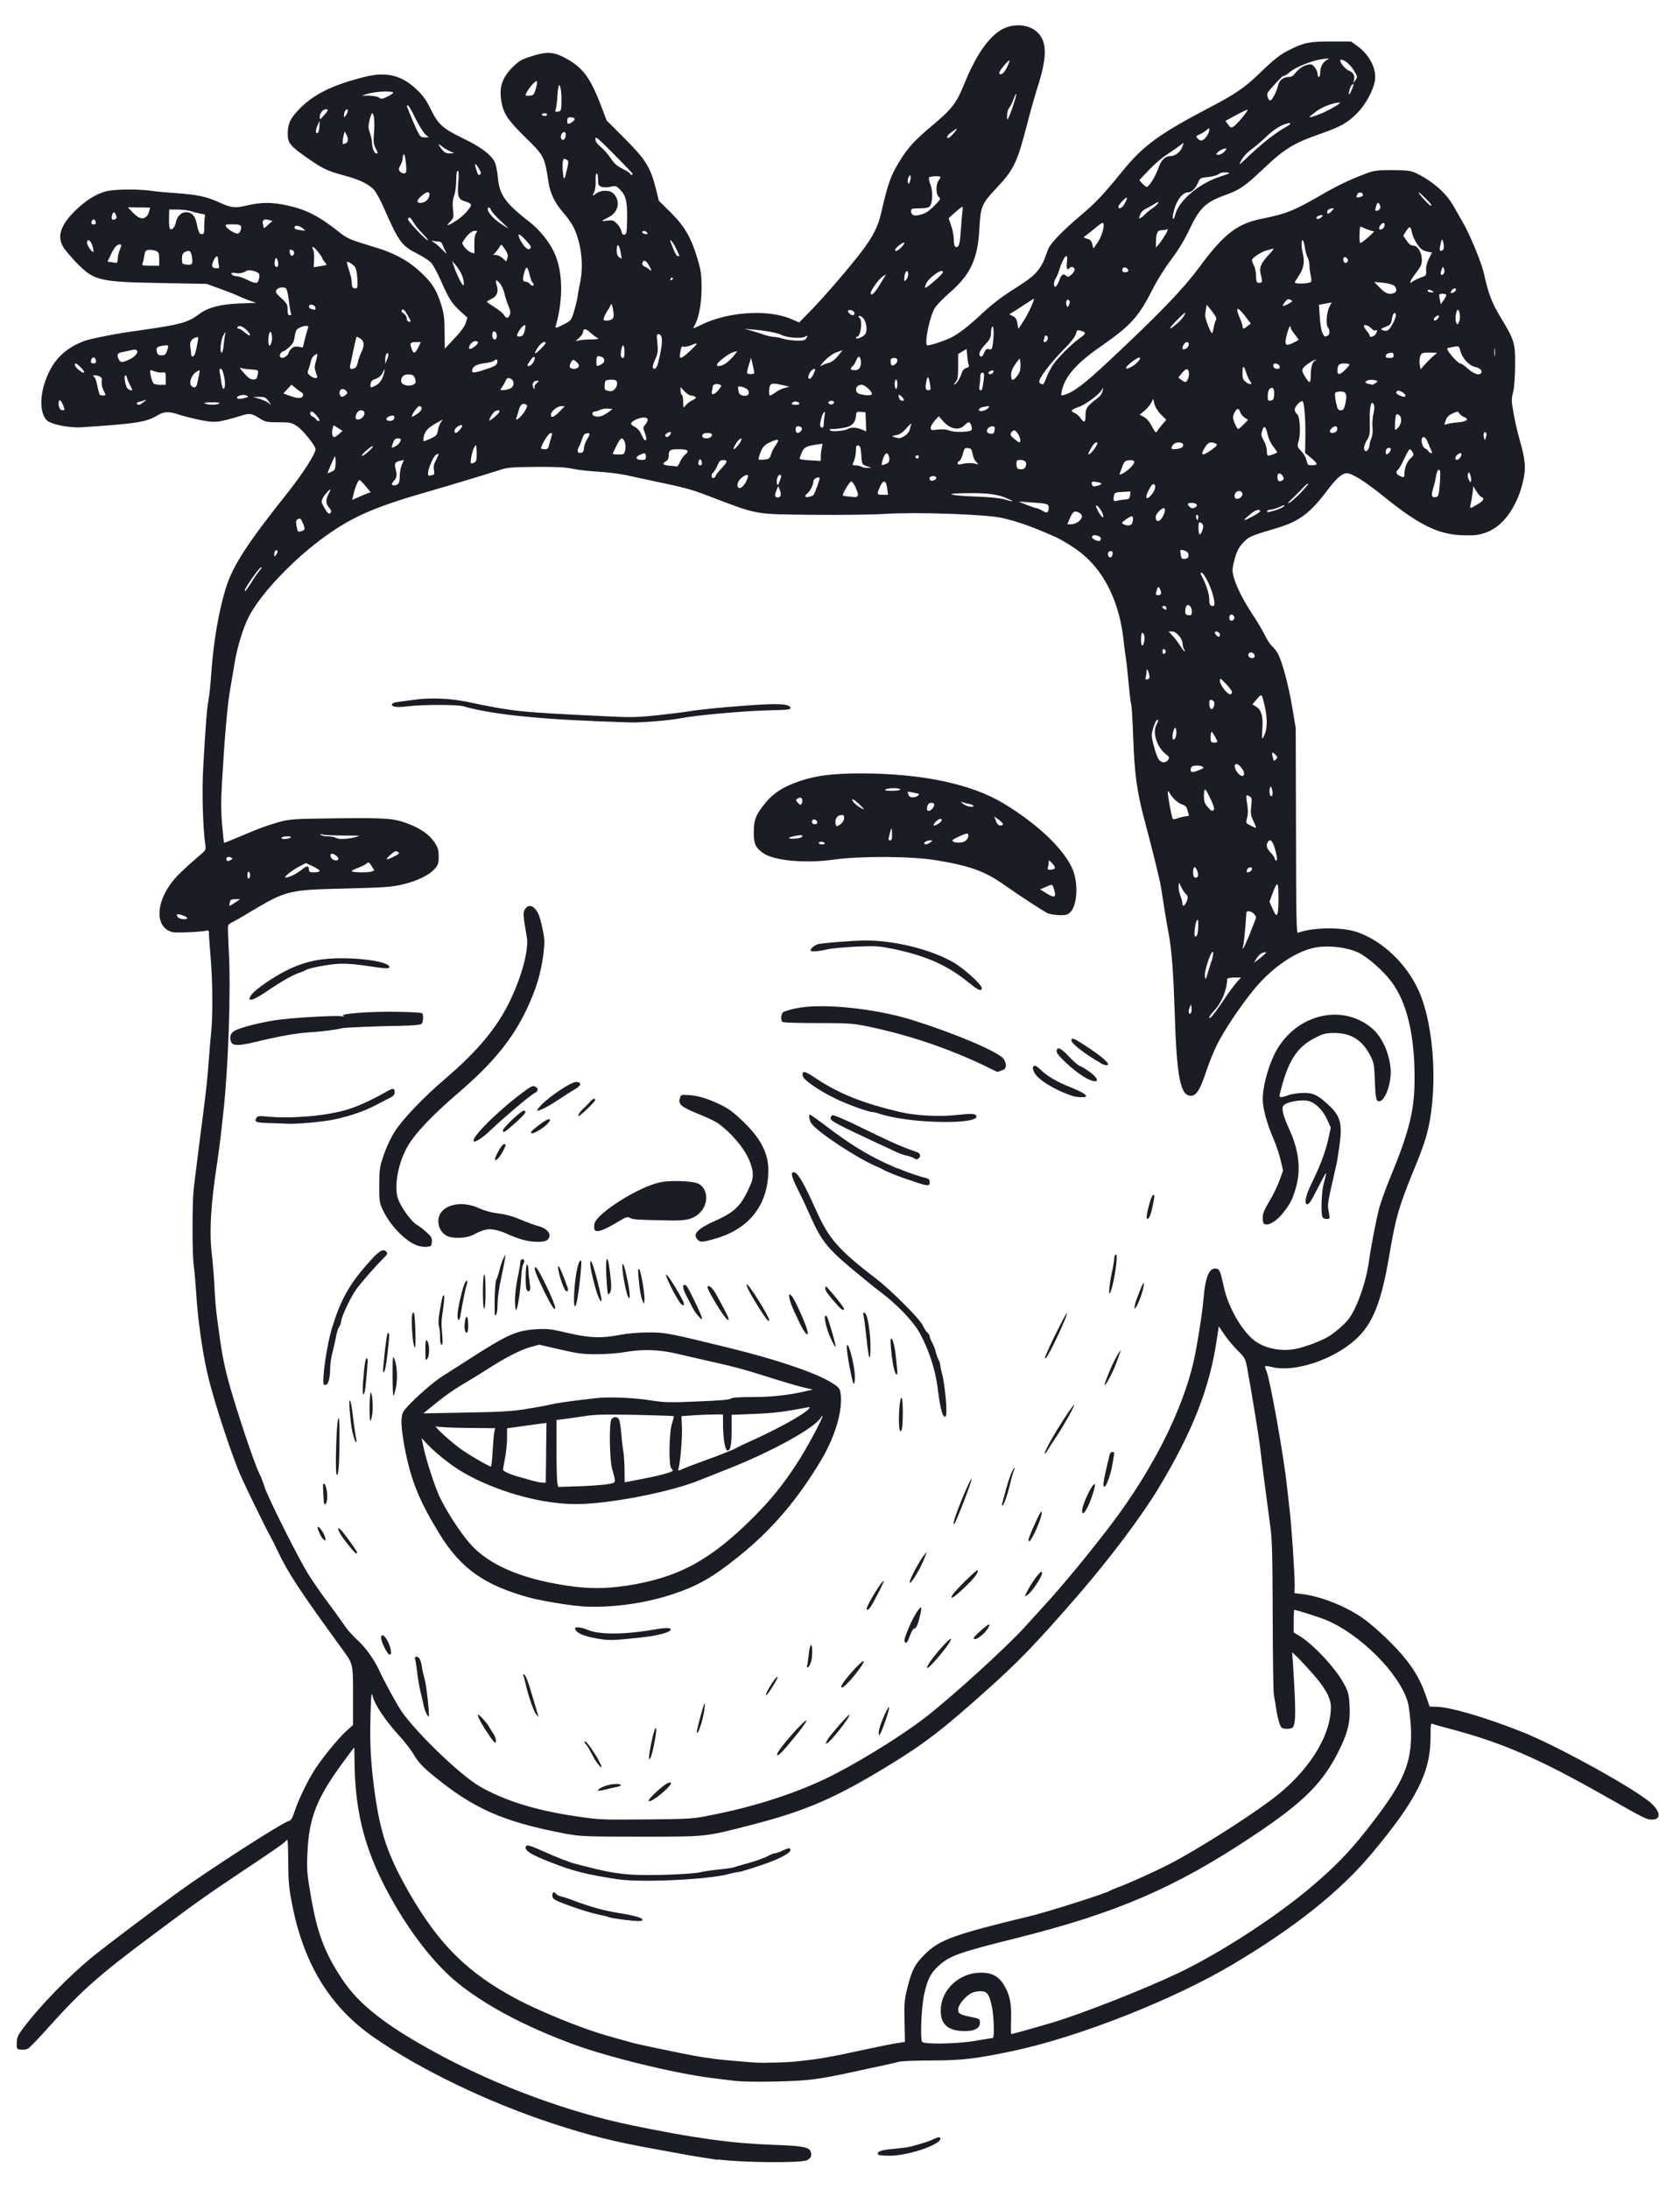 <?xml version="1.0" encoding="utf-8"?>
<!DOCTYPE svg PUBLIC "-//W3C//DTD SVG 1.0//EN" "http://www.w3.org/TR/2001/REC-SVG-20010904/DTD/svg10.dtd">
<svg version="1.0" xmlns="http://www.w3.org/2000/svg" width="314px" height="409px" viewBox="0 0 314 409" preserveAspectRatio="xMidYMid meet">
 <g fill="#1c1c24">
  <path d="M134.13 403.50 c-1.77 -0.25 -4.20 -0.65 -5.38 -0.85 -1.17 -0.22 -3.75 -0.68 -5.75 -1.05 -8 -1.42 -12.93 -2.65 -19.75 -4.90 -12.05 -3.95 -24.75 -10.07 -33.38 -16.08 -8.23 -5.72 -13.13 -13.73 -15.30 -25 -0.57 -2.92 -0.68 -4.20 -0.70 -7.68 0 -2.33 -0.08 -4.20 -0.15 -4.20 -0.10 0 -0.32 0.17 -0.50 0.40 -0.20 0.25 -3.50 2.53 -7.35 5.07 -7.32 4.88 -9.20 6.22 -17.63 12.52 -9.98 7.47 -12.95 10.10 -19.20 17.05 -1.83 2.05 -3.55 3.83 -3.83 3.97 -0.28 0.13 -0.85 0.22 -1.30 0.17 -0.77 -0.08 -0.80 -0.10 -0.77 -1.25 0 -0.95 0.17 -1.40 1.10 -2.63 3.22 -4.32 8.75 -10 13.35 -13.70 2.60 -2.10 11.02 -8.45 15.90 -11.98 5.70 -4.13 19.20 -12.80 20.42 -13.13 0.50 -0.13 0.73 -0.50 1.23 -2.03 0.73 -2.17 2.40 -5.60 3.75 -7.68 1.40 -2.17 4.38 -5.80 5.82 -7.10 l1.27 -1.15 0 -5.43 c0 -6.15 0.05 -5.93 -2.13 -8.90 -7.75 -10.65 -9.98 -14.02 -11.93 -18.13 -0.38 -0.82 -0.85 -1.77 -1.05 -2.13 -1.35 -2.42 -5.78 -11.52 -6.47 -13.38 -2.10 -5.43 -4.78 -13.80 -5.70 -18 -0.90 -4 -1.70 -9.70 -1.98 -14.02 -0.15 -2.33 -0.38 -4.95 -0.50 -5.85 -0.32 -2.20 -0.30 -11.88 0 -14.50 0.70 -5.78 1.33 -10.57 1.88 -14.88 0.35 -2.60 0.75 -6.38 0.88 -8.38 0.15 -2 0.35 -4.53 0.47 -5.63 0.35 -3.05 0.30 -10.05 -0.10 -14.38 -0.17 -2.13 -0.32 -4.10 -0.30 -4.38 0.03 -0.32 -0.08 -0.47 -0.32 -0.43 -1.15 0.28 -5.93 0.47 -6.57 0.28 -3.65 -1.05 -2.95 -6.65 1.38 -10.90 1 -0.98 2.55 -2.38 3.40 -3.10 1.52 -1.25 1.60 -1.35 1.45 -2.20 -0.47 -3.05 -0.68 -10.20 -0.40 -14.65 0.43 -7.68 0.70 -11.18 0.98 -12.52 0.15 -0.70 0.38 -2.95 0.52 -5 0.43 -5.93 1.35 -11.35 2.67 -15.73 1.27 -4.22 4 -8.43 11.52 -17.88 2.85 -3.58 5.30 -7.35 5.30 -8.23 0 -0.63 -2.42 -3.65 -3.47 -4.30 -1.02 -0.68 -1.33 -0.73 -3.50 -0.73 -2.20 0 -2.42 -0.05 -3.55 -0.77 -1.38 -0.88 -1.77 -0.95 -3.25 -0.50 -4.55 1.38 -5.05 1.42 -8 0.80 -1.30 -0.28 -3.10 -0.73 -3.95 -1.02 -1.63 -0.55 -2.63 -0.50 -3.65 0.10 -2.25 1.38 -3.90 1.63 -14.38 2.33 -2 0.13 -5.13 -0.43 -6.20 -1.10 -1.45 -0.90 -1.73 -4.10 -0.65 -7.28 1.30 -3.95 3.58 -6.32 7.38 -7.75 1.30 -0.47 6.72 -1.52 9.98 -1.92 0.75 -0.10 2.97 -0.43 4.93 -0.75 3.55 -0.60 4.88 -1.08 6.53 -2.33 1.63 -1.23 3.88 -1.85 7.43 -2 l3.25 -0.13 -1.27 -0.43 c-0.68 -0.25 -1.58 -0.60 -2 -0.82 -0.40 -0.20 -1.90 -0.80 -3.35 -1.33 l-2.63 -0.95 -8.75 -0.17 c-11.48 -0.20 -12.30 -0.43 -15.68 -3.88 -0.85 -0.90 -1.88 -2.10 -2.25 -2.65 -1.38 -2.03 -0.70 -4.22 2.08 -6.95 1.92 -1.90 3.90 -3.15 5.78 -3.65 1.50 -0.40 6.22 -0.45 8.57 -0.08 0.82 0.13 3.03 0.32 4.88 0.45 3.58 0.25 5.43 0.65 7.72 1.70 2.33 1.05 2.92 1.10 5.22 0.57 2.67 -0.63 4.72 -0.63 7.63 0.03 3.40 0.75 5.90 2.03 9.43 4.85 1.65 1.33 2.08 1.50 7.13 3.03 2.97 0.88 5.65 2.28 7.57 3.97 2.67 2.35 3.63 3.75 4.57 6.88 0.45 1.48 0.57 2.50 0.57 4.93 l0.03 3.08 1.83 -1.95 c1.15 -1.20 1.92 -2.28 2.10 -2.88 l0.30 -0.98 -1.27 -1.15 c-1.65 -1.52 -2.15 -2.28 -3.63 -5.63 -0.68 -1.55 -1.52 -3.13 -1.90 -3.50 -0.38 -0.40 -1.52 -1.15 -2.58 -1.67 -2.92 -1.48 -3.45 -2.22 -6.22 -8.52 -0.57 -1.33 -1.38 -2.83 -1.77 -3.30 -0.93 -1.13 -2.72 -2 -5.72 -2.80 -3.10 -0.85 -3.92 -1.23 -6.82 -3.25 -3.25 -2.28 -3.67 -2.80 -3.67 -4.53 0 -1.80 0.45 -2.83 2.03 -4.47 2.70 -2.85 6.20 -4.60 12.23 -6.13 4.22 -1.08 7.10 -0.35 10.02 2.50 1.05 1.02 1.75 2.03 2.50 3.60 1.35 2.78 2.20 3.53 6.22 5.47 3.17 1.55 4.95 2.90 5.68 4.28 0.22 0.43 0.50 1.75 0.60 2.97 0.30 3.20 1.40 4.75 5.82 8.18 1.67 1.27 3.28 3.15 4.35 5.07 1.95 3.45 2.20 9.02 0.63 14.50 -0.10 0.38 0.10 0.35 1.40 -0.30 1.48 -0.75 1.52 -0.82 1.98 -2.33 0.28 -0.88 0.57 -2.08 0.68 -2.70 0.08 -0.63 0.32 -2 0.55 -3.05 0.65 -3.35 0.13 -7.35 -1.33 -10.25 -0.32 -0.63 -1.15 -1.80 -1.85 -2.60 -1.58 -1.80 -2.42 -3.53 -2.75 -5.60 -0.75 -4.88 -0.82 -5.03 -4.38 -8.50 -2.95 -2.90 -3.88 -4.18 -4.30 -5.97 -0.70 -3.03 -0.17 -4.97 1.90 -7.05 1.25 -1.25 1.70 -1.50 3.50 -2.08 2.88 -0.93 4.18 -0.88 6.28 0.25 3.35 1.75 4.80 3.67 6.90 9.23 l0.95 2.50 3.42 3.42 c3.85 3.85 4.75 5.28 5.78 9.32 l0.55 2.25 2.28 2.25 c2.60 2.58 3.83 4.75 5.03 8.88 0.60 2.05 0.68 2.80 0.68 5.38 -0.03 3 -0.57 5.63 -1.42 7 -0.28 0.43 -0.08 0.38 1.33 -0.32 4.93 -2.45 12.43 -2.95 16.75 -1.13 l1.58 0.68 2.30 -2.35 c2.83 -2.95 7.22 -8.05 9.50 -11.07 2.03 -2.70 3 -4.63 3.53 -7.05 1.30 -5.72 1.85 -7.18 3.78 -10.20 1.45 -2.25 2.67 -3.53 6 -6.32 3.35 -2.80 4.35 -4.10 5.63 -7.30 2.08 -5.13 4.15 -8.32 6.50 -10.05 2.58 -1.85 6.35 -1.48 7.85 0.80 1.30 1.95 1.08 4.68 -0.80 10.45 -0.32 1.02 -1.05 3.60 -1.60 5.75 -1.92 7.45 -2.53 8.73 -5.78 12.20 -2.78 2.95 -3 3.45 -3.22 7.55 -0.30 5.70 -1.63 8.60 -5.55 12.02 -1.13 0.98 -2.35 2.22 -2.72 2.78 -0.95 1.38 -2.08 6.68 -1.50 7.05 0.28 0.15 3.22 -0.80 4.57 -1.48 1.45 -0.75 3.50 -2.35 5.82 -4.57 1.23 -1.15 3.20 -2.72 4.38 -3.50 4.35 -2.80 4.82 -3.15 5.75 -4.20 0.52 -0.60 1.15 -1.63 1.38 -2.28 0.25 -0.68 0.57 -1.52 0.73 -1.95 0.38 -1.02 2.75 -3.47 6.07 -6.28 2.85 -2.40 4.15 -3.78 7.90 -8.38 3.85 -4.72 6.80 -6.85 16.33 -11.85 4.65 -2.42 6.43 -3.65 9.13 -6.25 2.80 -2.70 3.92 -3.60 5.63 -4.43 2.72 -1.38 3.75 -1.58 7.75 -1.58 l3.78 0 1.23 0.88 c2.22 1.60 3.58 4.25 3.25 6.38 -0.25 1.80 -1.75 4.53 -3.30 6.10 -1.88 1.88 -3.10 2.55 -6.88 3.88 -5.13 1.80 -6.72 2.78 -10.93 6.78 -3.28 3.08 -4.18 3.70 -6.90 4.68 -3.70 1.35 -4.78 2.40 -6.72 6.53 -0.85 1.80 -2.05 3.78 -3.38 5.55 -1.15 1.50 -2.67 3.95 -3.45 5.50 -2.53 5.05 -4.10 6.80 -9.43 10.50 -4.88 3.38 -7 5.80 -7.57 8.65 -0.15 0.73 -0.10 0.77 0.45 0.60 1.80 -0.52 3.80 -2.05 8.43 -6.38 9.32 -8.73 13.73 -13.27 16.88 -17.52 4.57 -6.18 7.03 -8.07 11.57 -9 4.65 -0.93 6.03 -1.48 11.35 -4.55 2.92 -1.70 5.32 -2.83 8.05 -3.85 1.65 -0.63 2.13 -0.70 5.07 -0.70 2.85 0.03 3.40 0.08 4.45 0.57 3.10 1.48 5.75 3.83 7.07 6.28 0.35 0.63 1.13 2 1.73 3.03 1.17 1.98 3.40 7.35 3.83 9.25 0.93 4.20 1.52 5.70 3.53 8.98 2.20 3.65 2.40 4.35 2.35 8.52 -0.03 2.22 -0.17 4.13 -0.40 4.95 -0.32 1.20 -0.30 1.58 0.13 3.95 0.25 1.45 0.75 3.60 1.10 4.80 1.10 3.83 1.23 5.35 0.63 7.90 -1.13 4.72 -3.65 8.23 -6.78 9.43 -1.35 0.50 -2.05 0.60 -4.03 0.57 -4.78 -0.05 -8.32 -1.73 -14.95 -7.05 -3.78 -3.05 -6.15 -4.55 -7.18 -4.55 -0.88 0 -1.98 1 -3.67 3.25 -3.10 4.13 -5.18 5.70 -9.10 6.90 -5.18 1.55 -5.43 1.65 -6.47 2.70 -0.77 0.77 -1.17 1.45 -1.58 2.75 -0.28 0.93 -0.52 2.03 -0.52 2.42 0 1.67 1.45 4.90 3.75 8.38 0.93 1.38 1.95 3.15 2.33 3.92 0.35 0.75 0.93 1.65 1.30 1.98 0.38 0.32 0.88 1 1.15 1.50 0.80 1.55 1.95 5.90 2.63 9.95 l0.65 3.88 0.05 19.20 c0.03 16.95 0.08 19.15 0.40 19.02 2.15 -0.85 6.55 -1.08 9.57 -0.50 5 0.98 10.40 5.65 12.93 11.25 3.10 6.85 3.72 19.60 1.35 27.58 -0.32 1.13 -1.17 3.42 -1.88 5.13 -3.15 7.65 -3.70 9.52 -4.97 17.02 -1.48 8.63 -3.05 12.55 -6.20 15.45 -4.20 3.85 -11.48 6.25 -15.70 5.20 -0.63 -0.15 -1.17 -0.22 -1.25 -0.17 -0.08 0.08 0.05 0.52 0.25 0.98 0.65 1.48 3.28 16.23 3.78 21.23 0.08 0.75 0.30 2.72 0.50 4.38 0.40 3.22 1 12.43 0.98 14.55 l-0.05 1.27 1.42 0.17 c3.55 0.43 8.23 2.30 11.45 4.57 2.30 1.65 6.03 5.20 7.85 7.50 1.80 2.22 2.95 4.32 3.85 6.93 l0.70 2.03 1.27 0.03 c2.63 0.05 9.32 2.03 16.15 4.75 6.07 2.42 19.30 9.65 23.35 12.75 2.33 1.77 2.72 3.58 0.80 3.58 -1.02 0 -1.23 -0.10 -8.77 -4.38 -12.48 -7.07 -19.23 -10 -29.08 -12.60 -1.48 -0.38 -2.88 -0.77 -3.10 -0.88 -0.43 -0.20 -0.45 0.03 -0.45 2.50 0 6.53 -2.67 11.77 -11.05 21.77 -5.90 7.03 -14.23 13.68 -25.90 20.63 -11.15 6.63 -28.90 13.63 -41.30 16.23 -6.70 1.40 -9.43 1.73 -14.88 1.73 -2.88 0 -5.70 0.10 -6.25 0.25 -0.55 0.15 -2 0.47 -3.25 0.75 -1.23 0.25 -3.60 0.75 -5.25 1.13 -6.55 1.42 -8.50 1.67 -14.50 1.80 -3.40 0.08 -6.65 0.03 -7.88 -0.15 -1.17 -0.13 -3.08 -0.38 -4.22 -0.52 -7.03 -0.90 -19.38 -3.92 -25.92 -6.35 -8.85 -3.28 -16.17 -7.15 -21.38 -11.35 -4.03 -3.25 -8.32 -8.60 -11.95 -14.90 -5.20 -9 -7.28 -16.42 -7.38 -26.33 -0.03 -1.55 -0.05 -2.83 -0.05 -2.83 -0.03 0 -0.93 1.20 -2.03 2.70 -4.95 6.70 -6.43 10.43 -6.72 16.92 -0.15 3.10 -0.08 3.97 0.52 7.50 1.25 7.50 2.60 11.13 6 16.25 3.20 4.80 8.35 8.77 18.05 14 11.20 6 24.30 10.82 36.08 13.25 11.70 2.40 18.33 3.33 26.17 3.63 6.63 0.25 7.30 0.43 7.32 1.92 0 0.38 -0.25 0.70 -0.75 0.95 -1.10 0.57 -12.20 0.47 -16.63 -0.13z m14.88 -18.40 c3.65 -0.35 6.28 -0.80 12.75 -2.22 2.13 -0.45 4.68 -0.98 5.63 -1.13 l1.75 -0.28 -0.08 -3.80 c-0.08 -3.40 -0.03 -4.10 0.55 -6.35 0.80 -3.25 1.38 -4.35 3.25 -6.22 2.70 -2.70 5.45 -3.70 19.77 -7.15 3.08 -0.73 14.15 -4.25 14.75 -4.68 0.15 -0.10 0.82 -0.40 1.50 -0.65 1.90 -0.68 6.95 -2.95 9.75 -4.40 4.95 -2.55 14.27 -8.43 19.05 -12.02 6.78 -5.07 11.05 -11.75 11.07 -17.27 0 -1.73 -1.08 -3.65 -3.58 -6.45 -1.15 -1.30 -2.45 -2.67 -2.90 -3.08 l-0.77 -0.73 0.15 1.98 c0.57 9 0.57 11.13 0 12.05 -0.20 0.32 -1.60 0.40 -2.05 0.10 -0.35 -0.22 -0.75 -1.50 -1.08 -3.55 -0.13 -0.90 -0.32 -2.08 -0.43 -2.63 -0.10 -0.55 -0.20 -7.18 -0.22 -14.75 -0.03 -11.23 -0.10 -14.30 -0.45 -16.75 -0.68 -5 -1.67 -12.63 -1.92 -14.88 -0.25 -2.03 -1.60 -10.35 -2.38 -14.57 -0.35 -1.88 -0.43 -2 -1.85 -3.42 -0.82 -0.82 -1.92 -2.17 -2.47 -2.97 l-1 -1.50 -0.43 2.80 c-1.35 8.93 -4.55 17 -10.82 27.42 -3.13 5.20 -9.18 13.25 -15.02 19.98 -8.07 9.30 -11.25 12.57 -17.75 18.35 -7.80 6.95 -11.02 9.43 -17.65 13.48 -9.93 6.07 -15.45 8.48 -25.50 11.07 -9.02 2.33 -8.35 2.25 -20.88 2.25 -10.52 0 -11.30 -0.05 -14.13 -0.57 -11.60 -2.20 -17.17 -4.68 -24.75 -10.93 -1.85 -1.52 -2.67 -2.40 -3.42 -3.65 -0.52 -0.93 -1.85 -2.65 -2.95 -3.83 -2.40 -2.63 -4.43 -5.63 -4.82 -7.15 -0.28 -1.02 -0.30 -0.75 -0.43 3.38 -0.15 5.38 0.03 8.68 0.70 13.88 1.10 8.23 2.50 12.32 6.55 19.40 5.57 9.63 10.90 14.93 20.05 19.80 4.20 2.25 12.20 5.50 16.58 6.75 4.45 1.27 5.35 1.52 6.63 1.80 12.23 2.60 12.55 2.65 21.50 3.33 1.30 0.10 5.75 -0.03 7.75 -0.22z m33.38 -3.85 c1.60 -0.28 3.03 -0.50 3.15 -0.50 0.35 0 0.25 -3.95 -0.15 -5.85 -0.50 -2.38 -0.88 -2.90 -2.15 -2.90 -0.55 0 -1.30 0.15 -1.67 0.35 -1.05 0.55 -2.28 1.95 -2.45 2.83 -0.17 0.95 0.17 1.20 2.45 1.65 1.50 0.30 1.58 0.35 1.58 1.05 0 1.15 -1.25 1.70 -3.45 1.55 -2.85 -0.17 -4.05 -1.55 -3.85 -4.32 0.25 -3.42 3.28 -6.28 6.90 -6.55 2.33 -0.15 3.72 0.47 4.78 2.10 1.17 1.88 1.55 3.50 1.45 6.63 -0.05 1.50 -0.03 2.72 0.03 2.72 0.22 0 4.85 -1.30 7.78 -2.17 5.70 -1.73 17.02 -6.18 23.33 -9.18 7.50 -3.55 17.50 -9.98 24.17 -15.48 5.57 -4.63 8.77 -8.02 13.40 -14.25 5.03 -6.75 6.32 -10.30 6 -16.42 -0.10 -1.73 -0.35 -3.75 -0.57 -4.50 -1.50 -5.30 -8.82 -12.65 -15.25 -15.35 -1.25 -0.52 -5.57 -1.90 -5.97 -1.90 -0.05 0 -0.10 0.95 -0.10 2.10 l0 2.13 1 0.60 c2.70 1.60 7.07 6.32 8.55 9.27 0.68 1.30 0.80 1.88 0.90 3.90 0.13 2.88 -0.28 4.70 -1.73 7.75 -3.05 6.40 -6.65 10.05 -16.23 16.42 -14.60 9.75 -25.60 14.48 -44.50 19.20 -10.70 2.67 -12.30 3.25 -14.43 5.20 -1.42 1.33 -2 2.42 -2.63 5.25 -0.52 2.40 -0.77 8.25 -0.38 8.88 0.35 0.50 6.60 0.40 10.05 -0.20z m-50.38 -41.97 c9.18 -1.70 18 -4.63 24.63 -8.15 5.38 -2.85 12.13 -7.07 16.08 -10.10 4.97 -3.80 15.07 -12.98 18.85 -17.10 1.40 -1.55 3.05 -3.35 3.67 -4.05 3.40 -3.67 9.02 -10.52 12.75 -15.48 7.55 -10.05 13.05 -21.02 15.13 -30.15 0.68 -3.08 1.63 -9.13 1.85 -11.88 0.28 -3.55 1 -5.38 2.08 -5.38 0.88 0 1.02 0.35 1.63 3.20 0.73 3.53 2.92 7.65 5.28 9.85 1.83 1.70 5.07 2.53 8.02 2 1.48 -0.25 4.22 -1.23 5.85 -2.08 1.25 -0.63 3.25 -2.30 4.18 -3.47 1.60 -2.03 3.35 -7 3.90 -11.13 0.35 -2.60 1.38 -7.85 1.90 -9.77 0.30 -1.08 1.20 -3.60 2.03 -5.60 3.58 -8.65 4.55 -12.60 4.55 -18.50 0.03 -8.05 -1.42 -14.18 -4.30 -18.05 -1.50 -2.03 -4.43 -4.60 -6.15 -5.45 -2.05 -0.98 -5.38 -1.40 -7.80 -1.02 -3.65 0.55 -8.27 3.65 -11.70 7.80 -2.58 3.13 -5.72 7.82 -7.05 10.55 -0.57 1.20 -1.48 3.42 -1.98 4.93 -1.05 3.17 -1.75 4.35 -2.65 4.45 -2.13 0.25 -2.83 -3.20 -3.22 -15.95 -0.25 -7.30 -0.52 -11.02 -1.10 -14.25 -0.43 -2.25 -1.05 -6.15 -1.42 -8.60 -0.20 -1.35 -1.58 -6.97 -3.13 -12.77 -1.38 -5.13 -1.85 -8.60 -2.08 -15.13 -0.13 -3.42 -0.30 -6.35 -0.40 -6.47 -0.08 -0.15 -0.30 -2.03 -0.50 -4.20 -0.20 -2.17 -0.43 -4.20 -0.50 -4.50 -0.08 -0.30 -0.22 -1.63 -0.38 -2.95 -0.73 -7.05 -3.38 -12.73 -7.60 -16.27 -1.52 -1.27 -3.92 -2.78 -5.63 -3.50 -4.03 -1.77 -6.75 -2.72 -9.52 -3.35 -3.08 -0.68 -16.05 -1.13 -21.88 -0.75 -2.45 0.15 -8.23 0.22 -13.63 0.17 -11.02 -0.13 -9.85 0.10 -19.63 -3.63 -2.95 -1.13 -4.68 -1.58 -10 -2.67 -0.95 -0.20 -2.92 -0.63 -4.38 -0.95 -1.55 -0.38 -3.95 -0.68 -5.88 -0.80 -1.77 -0.10 -3.97 -0.35 -4.88 -0.55 -1.20 -0.28 -2.97 -0.38 -6.72 -0.35 -4.32 0.03 -5.35 0.10 -6.63 0.50 -3.05 0.98 -9.25 2.85 -12.90 3.90 -10.45 2.97 -14.70 4.80 -19.88 8.50 -6.05 4.35 -12.20 10.82 -14.40 15.15 -1.05 2.10 -2.08 5.45 -2.58 8.35 -0.22 1.38 -0.65 3.85 -0.93 5.50 -0.50 3 -1 8.88 -1.48 17.25 -0.20 3.30 -0.17 5.38 0.03 7.75 0.17 1.80 0.32 3.28 0.35 3.33 0.05 0.05 1.15 -0.40 5.68 -2.30 1.20 -0.50 3.22 -1.20 4.50 -1.55 2.22 -0.60 2.65 -0.63 11.02 -0.73 9.30 -0.10 10.55 0 13.23 1.02 2.35 0.90 3.92 2 4.90 3.45 0.68 1.02 0.80 1.42 0.80 2.67 0 1.27 -0.10 1.58 -0.77 2.33 -1.02 1.17 -3.33 2.28 -6.10 2.92 -1.92 0.45 -3.45 0.55 -10.63 0.73 -10.60 0.25 -11 0.35 -17.75 4.38 -1.45 0.88 -2.92 1.73 -3.30 1.90 -0.38 0.15 -0.73 0.45 -0.80 0.63 -0.08 0.17 0 2.40 0.13 4.93 0.40 7.20 -0.10 21.67 -1.02 29.92 -0.13 1.17 -0.35 3.20 -0.50 4.50 -0.15 1.30 -0.43 3.45 -0.63 4.75 -1.23 7.88 -1.52 13.05 -1.05 17.15 0.22 1.77 0.45 4.70 0.52 6.47 0.08 1.80 0.30 4.43 0.52 5.88 0.20 1.45 0.47 3.42 0.60 4.38 0.32 2.28 0.90 5.03 1.55 7.38 1.42 5.18 4.85 15.38 5.70 17 0.25 0.47 0.73 1.65 1.02 2.63 0.73 2.15 6.43 13.52 8.25 16.38 0.75 1.17 1.83 2.75 2.38 3.50 1.52 2.03 3.65 4.97 4.50 6.20 0.40 0.60 1.45 1.75 2.33 2.55 1.45 1.35 3.05 3.60 3.95 5.57 0.93 2.03 3.33 6.43 4.20 7.68 2.92 4.15 10.95 11.85 14.55 13.95 4.55 2.63 10.35 4.45 17.70 5.55 4.70 0.70 4.50 0.70 13.52 0.63 7.22 -0.05 8.60 -0.13 11.13 -0.60z m96.55 -152.23 c0.98 -1.48 2.15 -3.05 2.60 -3.55 l0.80 -0.88 -1.30 0 c-0.70 0.03 -1.27 0.13 -1.27 0.25 -0.13 2.22 -1.02 4.40 -2.47 5.95 -0.50 0.52 -0.90 1.08 -0.90 1.23 0 0.52 0.75 -0.35 2.55 -3z m-5.85 1.30 l-0.10 -0.73 -0.28 0.63 c-0.30 0.70 -0.15 1.42 0.22 1.05 0.13 -0.13 0.20 -0.55 0.15 -0.95z m3.67 -8.60 c0.43 -1.25 0.50 -2.25 0.17 -1.85 -0.52 0.57 -1.50 3.78 -1.35 4.47 0.13 0.73 0.15 0.73 0.47 -0.38 0.17 -0.63 0.50 -1.63 0.70 -2.25z m10.25 -1.75 c0.08 -0.13 -0.17 -0.13 -0.55 -0.03 -0.40 0.10 -0.90 0.55 -1.20 1.05 l-0.50 0.85 1.08 -0.82 c0.57 -0.47 1.10 -0.93 1.17 -1.05z m-3 -3.63 c0.60 -1.52 1.13 -2.85 1.13 -2.97 0 -0.43 -0.82 -1.15 -1.30 -1.15 -0.25 0 -0.45 0.03 -0.47 0.08 -0.03 0.03 -0.13 1.30 -0.22 2.80 -0.13 1.52 -0.30 3.10 -0.40 3.50 -0.30 1.27 0.08 0.60 1.27 -2.25z m-9.68 -1.15 c0.05 -1.25 0 -1.52 -0.22 -1.30 -0.17 0.17 -0.35 0.95 -0.43 1.73 -0.10 1.13 -0.05 1.40 0.22 1.30 0.25 -0.08 0.38 -0.63 0.43 -1.73z m-188.95 -1.70 c0 -0.28 -1.73 -0.88 -1.92 -0.68 -0.08 0.08 0 0.30 0.17 0.52 0.32 0.40 1.75 0.52 1.75 0.15z m203.80 -0.95 c0.22 -0.88 0.20 -4.95 0 -5.28 -0.15 -0.25 -0.43 0.20 -0.88 1.42 l-0.65 1.75 0.55 1.25 c0.60 1.35 0.80 1.52 0.98 0.85z m-194.85 -1.95 l0.93 -0.63 -0.93 0 c-0.75 0 -0.90 0.10 -1 0.63 -0.08 0.35 -0.08 0.63 -0.03 0.63 0.05 0 0.52 -0.28 1.02 -0.63z m177.75 0 c0.40 -0.85 0.38 -1.25 -0.08 -1.63 -0.22 -0.17 -0.57 -0.73 -0.82 -1.23 l-0.43 -0.90 -0.08 0.70 c-0.05 0.40 0.10 1.15 0.30 1.70 0.22 0.55 0.40 1.20 0.40 1.48 0 0.70 0.38 0.63 0.70 -0.13z m-174.95 -5.13 c0 -0.25 -0.10 -0.55 -0.25 -0.63 -0.15 -0.10 -0.25 0.17 -0.25 0.63 0 0.45 0.10 0.73 0.25 0.63 0.15 -0.08 0.25 -0.38 0.25 -0.63z m8.13 -0.03 c0.55 -0.30 1.33 -0.80 1.70 -1.13 0.77 -0.65 1.17 -0.60 1.17 0.17 0 0.40 0.17 0.47 1 0.47 0.55 0 1 -0.13 1 -0.25 0 -0.15 -0.57 -0.55 -1.30 -0.88 l-1.27 -0.60 -1.02 0.52 c-1.58 0.80 -3.33 2.20 -2.75 2.20 0.28 0 0.93 -0.25 1.48 -0.52z m169.02 0.20 c0.15 -0.45 -0.32 -1.67 -0.65 -1.67 -0.28 0 -0.35 1.58 -0.08 1.83 0.25 0.28 0.57 0.20 0.73 -0.15z m-154.45 -0.85 l0.52 -0.20 -0.52 -0.82 c-0.45 -0.73 -0.55 -0.77 -0.93 -0.47 -0.22 0.20 -0.93 0.55 -1.58 0.80 -0.68 0.25 -1.20 0.52 -1.20 0.63 0 0.25 3.08 0.30 3.70 0.08z m164.15 0.03 c0.22 -0.08 0.40 -0.32 0.40 -0.52 0 -0.50 -0.85 -0.30 -0.95 0.25 -0.10 0.47 -0.03 0.50 0.55 0.28z m-190.45 -2.65 c-0.52 -0.30 -1.05 0.10 -0.80 0.52 0.13 0.20 0.32 0.20 0.70 0 0.50 -0.28 0.50 -0.30 0.10 -0.52z m20.10 0.28 c0 -0.35 -0.75 -0.95 -1.17 -0.98 -0.40 0 -0.43 0.55 -0.03 0.95 0.38 0.38 1.20 0.40 1.20 0.03z m11.23 -1.25 c-0.50 -0.32 -0.60 -0.30 -1.45 0.43 -1.15 0.98 -0.93 1.15 0.50 0.43 0.95 -0.45 1.20 -0.70 0.95 -0.85z m164.15 0.73 c-0.52 -2.55 -1.13 -3.50 -1.65 -2.67 -0.40 0.63 -0.22 1.25 0.52 2.03 0.43 0.40 0.75 0.90 0.75 1.10 0 0.20 0.13 0.35 0.28 0.35 0.17 0 0.20 -0.30 0.10 -0.80z m-184.38 -3.45 c0.28 -0.17 0.15 -0.25 -0.55 -0.25 -0.50 0 -1 0.13 -1.08 0.25 -0.20 0.32 1.13 0.32 1.63 0z m12.13 -0.10 c1.17 -0.28 1.05 -0.30 -2 -0.30 -1.77 0 -3.58 -0.08 -4 -0.17 -0.55 -0.15 -0.65 -0.13 -0.38 0.08 0.20 0.13 0.82 0.25 1.38 0.25 0.55 0 1.17 0.13 1.38 0.25 0.50 0.32 2.08 0.28 3.63 -0.10z m167.88 -3.03 c-0.47 -1 -0.55 -1.40 -0.40 -2.75 0.15 -1.40 0.10 -1.63 -0.30 -1.85 -0.28 -0.15 -0.52 -0.20 -0.60 -0.15 -0.05 0.05 0 0.80 0.15 1.63 0.17 1.05 0.17 1.83 -0.03 2.53 -0.25 1 -0.25 1 0.65 1.45 0.50 0.28 0.95 0.45 1 0.40 0.05 -0.05 -0.17 -0.63 -0.47 -1.25z m-12.52 -0.88 c0.43 0 0.55 -0.10 0.43 -0.40 -0.08 -0.22 -0.22 -0.65 -0.30 -0.98 -0.08 -0.32 -0.40 -0.65 -0.70 -0.73 -0.80 -0.20 -1.88 -1.10 -2.42 -2 -0.47 -0.75 -0.47 -0.77 -0.47 -0.15 0 0.57 0.63 4 0.88 4.68 0.08 0.20 0.35 0.20 1.05 -0.08 0.52 -0.17 1.23 -0.32 1.55 -0.35z m5.18 -1.30 c0.17 -0.28 -1.38 -3.67 -1.70 -3.70 -0.13 0 -0.20 0.55 -0.20 1.23 0 0.98 0.15 1.40 0.65 2 0.70 0.82 0.98 0.95 1.25 0.47z m10.90 -3.33 c-0.05 -0.47 -0.20 -0.88 -0.32 -0.88 -0.13 0 -0.22 0.40 -0.22 0.88 0 0.55 0.13 0.88 0.32 0.88 0.22 0 0.30 -0.28 0.22 -0.88z m-5.30 -3.35 c0 -0.60 -0.93 -1.77 -1.40 -1.77 -0.52 0 -0.43 0.82 0.17 1.60 0.60 0.75 1.23 0.85 1.23 0.17z m-8.30 -0.68 c0.80 -0.32 0.88 -0.43 0.47 -0.63 -0.22 -0.15 -0.80 -0.22 -1.25 -0.17 -0.60 0.05 -0.82 0.20 -0.88 0.65 -0.10 0.68 0.32 0.73 1.65 0.15z m-5.85 -1.92 c0.22 -0.38 0.15 -0.55 -0.43 -0.98 -1.63 -1.20 -2.58 -4 -1.83 -5.47 0.47 -0.93 0.47 -0.98 0.17 -0.98 -0.28 0 -1.02 2.13 -1.02 2.85 0.03 1.05 0.93 4.15 1.38 4.65 0.55 0.60 1.33 0.57 1.73 -0.08z m19.95 -0.98 c-0.57 -0.60 -0.70 -0.38 -0.38 0.75 0.13 0.52 0.17 0.55 0.55 0.20 0.35 -0.38 0.32 -0.45 -0.17 -0.95z m-10.80 -2.33 c0 -0.30 -0.88 -1.88 -1.05 -1.88 -0.10 0 -0.20 0.45 -0.20 1 0 0.90 0.08 1 0.63 1 0.35 0 0.63 -0.05 0.63 -0.13z m-7.65 -1.73 c0 -0.47 -0.08 -0.90 -0.22 -0.90 -0.28 -0.03 -0.65 1.75 -0.45 2.08 0.25 0.40 0.65 -0.30 0.68 -1.17z m16.55 0.22 c0.45 -1.10 0.45 -3.08 -0.03 -5.13 -0.57 -2.47 -0.55 -2.42 -1.48 -1.35 l-0.82 0.98 0.68 0.43 c0.98 0.57 1.35 1.88 1.17 4.13 -0.08 1 -0.08 1.83 -0.03 1.83 0.08 0 0.30 -0.40 0.50 -0.88z m-9.50 -5.28 c0.10 -0.43 0.05 -0.73 -0.17 -0.88 -0.57 -0.35 -0.73 -0.25 -0.73 0.47 0 1.20 0.63 1.48 0.90 0.40z m3.35 -2.50 c0 -0.20 -0.50 -0.90 -1.13 -1.55 -1.05 -1.10 -1.13 -1.15 -1.13 -0.55 0 0.73 1.35 2.50 1.90 2.50 0.20 0 0.35 -0.17 0.35 -0.40z m-15.45 -3.10 c-0.05 -0.35 -0.20 -0.80 -0.32 -1 -0.15 -0.28 -0.20 -0.20 -0.22 0.30 0 0.35 -0.08 0.85 -0.15 1.08 -0.13 0.32 -0.05 0.40 0.30 0.32 0.35 -0.05 0.45 -0.25 0.40 -0.70z m19.70 -3.60 c0 -0.50 -0.60 -0.90 -0.98 -0.65 -0.20 0.10 -0.28 0.38 -0.20 0.60 0.20 0.50 1.17 0.52 1.17 0.05z m-16.63 -0.90 c0 -0.17 -0.15 -0.38 -0.30 -0.43 -0.20 -0.08 -0.32 0.10 -0.32 0.43 0 0.32 0.13 0.50 0.32 0.45 0.15 -0.08 0.30 -0.28 0.30 -0.45z m3.38 -0.47 c-0.13 -0.28 -0.25 -0.75 -0.25 -1.05 0 -0.88 -1.17 -2.22 -1.92 -2.22 l-0.68 0 0.75 0.82 c0.43 0.43 1.05 1.27 1.42 1.88 0.68 1.05 1.17 1.48 0.68 0.57z m-7.38 -2.45 c-0.08 -0.32 -0.25 -0.57 -0.38 -0.57 -0.28 0 -0.35 2.08 -0.08 2.35 0.28 0.25 0.60 -1.13 0.45 -1.77z m14.13 -0.20 c0 -0.40 -0.68 -0.80 -0.93 -0.52 -0.17 0.17 0.40 0.90 0.70 0.90 0.13 0 0.22 -0.17 0.22 -0.38z m2.67 -3.03 c0.15 -0.40 -0.38 -0.93 -0.73 -0.70 -0.10 0.08 -0.20 0.35 -0.20 0.63 0 0.57 0.70 0.65 0.93 0.08z m-7.93 -1.33 c0 -0.88 -0.68 -1.55 -1.02 -1 -0.25 0.43 -0.30 1.33 -0.05 1.55 0.08 0.10 0.38 0.17 0.63 0.17 0.32 0 0.45 -0.20 0.45 -0.73z m-4.75 -0.65 c0 -0.20 -0.17 -0.38 -0.38 -0.38 -0.65 0 -0.45 0.50 0.32 0.73 0.03 0.03 0.05 -0.15 0.05 -0.35z m8.93 -1.30 c-0.22 -1.88 -1.83 -5.32 -2.45 -5.32 -0.15 0 -0.08 0.30 0.13 0.70 0.75 1.30 1.40 3.33 1.40 4.28 0 1.02 0.13 1.27 0.70 1.27 0.28 0 0.32 -0.22 0.22 -0.93z m-9.93 -1.50 c0 -0.52 -0.43 -1.25 -0.60 -1.08 -0.05 0.08 -0.17 0.43 -0.28 0.82 -0.15 0.57 -0.10 0.68 0.35 0.68 0.32 0 0.52 -0.15 0.52 -0.43z m-169.88 -2.20 c0.52 -0.82 1.20 -1.77 1.48 -2.10 0.38 -0.40 0.40 -0.55 0.15 -0.47 -0.40 0.13 -3 3.83 -3 4.28 0 0.35 0.17 0.15 1.38 -1.70z m175 -4.85 c0 -0.45 -0.20 -0.68 -0.70 -0.85 -0.88 -0.28 -0.90 -0.25 -0.75 0.77 0.13 0.73 0.22 0.82 0.80 0.75 0.50 -0.05 0.65 -0.22 0.65 -0.68z m-14.18 -0.22 c0.05 -0.35 -0.05 -0.55 -0.30 -0.55 -0.47 0 -0.70 0.35 -0.50 0.88 0.22 0.52 0.70 0.35 0.80 -0.32z m-156.10 -0.60 c-0.22 -0.35 -0.60 0.05 -0.60 0.63 0.03 0.52 0.03 0.52 0.38 0.08 0.20 -0.25 0.30 -0.57 0.22 -0.70z m153.90 -2.33 c0 -0.40 -1.08 -0.77 -1.50 -0.50 -0.35 0.22 -0.08 0.60 0.60 0.88 0.63 0.22 0.90 0.10 0.90 -0.38z m19.10 -2.47 c-0.08 -0.20 -0.30 -0.43 -0.50 -0.50 -0.28 -0.10 -0.35 0.13 -0.35 0.95 0 0.57 0.08 1.15 0.17 1.25 0.28 0.25 0.85 -1.25 0.68 -1.70z m-167.95 0.82 c0.08 -0.13 -0.05 -0.68 -0.30 -1.23 -0.38 -0.82 -0.50 -0.93 -0.90 -0.73 -0.38 0.20 -0.43 0.43 -0.30 1.17 0.10 0.50 0.20 1 0.25 1.10 0.13 0.20 1.08 -0.05 1.25 -0.32z m154.45 -0.88 c0.40 -0.15 0.57 -1.60 0.22 -1.60 -0.38 0 -1.83 1 -1.83 1.23 0 0.20 0.38 0.38 1.05 0.50 0.08 0 0.32 -0.05 0.55 -0.13z m-9.75 -0.63 c0.82 -0.65 0.82 -1.30 -0.03 -1.70 -0.80 -0.35 -1.10 -0.13 -1.70 1.30 l-0.38 0.93 0.73 0 c0.38 0 1 -0.22 1.38 -0.52z m15.77 -1 c0.43 -0.80 0.47 -1.48 0.13 -1.48 -0.47 0 -1.50 1.10 -1.50 1.63 0 1.10 0.80 1 1.38 -0.15z m6.53 -0.15 c-0.28 -0.28 -0.47 0.15 -0.28 0.60 0.20 0.43 0.20 0.43 0.30 0 0.08 -0.25 0.05 -0.52 -0.03 -0.60z m10.35 0.13 c0.93 -0.47 1.42 -0.88 1.27 -1.02 -0.32 -0.32 -1.02 -0.03 -2.15 0.95 -1.25 1.08 -1.05 1.10 0.88 0.08z m-28.50 -1.08 c-0.55 -0.90 -1.13 -1.23 -0.80 -0.43 0.47 1.08 1.17 2.03 1.25 1.67 0.05 -0.20 -0.15 -0.77 -0.45 -1.25z m-143.88 0.35 c0.10 -0.15 -0.05 -0.52 -0.35 -0.82 -0.63 -0.65 -0.68 -1.50 -0.15 -2.50 0.20 -0.38 0.38 -0.77 0.38 -0.85 0 -0.28 -1.08 0.88 -1.40 1.52 -0.32 0.63 -0.32 0.77 0.08 1.50 0.82 1.50 1.10 1.73 1.45 1.15z m134.13 -0.90 c0 -0.63 -0.35 -0.73 -3.63 -0.93 l-2 -0.15 1.50 0.63 c0.82 0.32 1.67 0.60 1.88 0.63 0.20 0 0.70 0.22 1.13 0.50 0.80 0.52 1.13 0.35 1.13 -0.68z m42.50 0.52 c0.68 -0.22 1.38 -0.55 1.52 -0.75 0.20 -0.25 -0.08 -0.20 -0.80 0.15 -0.60 0.28 -1.35 0.50 -1.65 0.50 -0.30 0 -0.63 0.13 -0.70 0.25 -0.22 0.35 0.22 0.30 1.63 -0.15z m-15.02 -0.57 c0.52 -0.32 0.10 -0.77 -0.75 -0.77 -0.77 0 -0.90 0.22 -0.43 0.70 0.35 0.35 0.70 0.38 1.17 0.08z m52.70 -0.52 c1.13 -0.65 1.35 -1.10 0.70 -1.35 -0.22 -0.08 -0.63 -0.57 -0.95 -1.08 l-0.55 -0.95 -0.15 1.25 c-0.08 0.70 -0.25 1.63 -0.35 2.10 -0.20 0.93 -0.20 0.93 1.30 0.03z m-33.15 -2.05 c0.80 -0.82 1.48 -1.63 1.48 -1.77 0 -0.17 -0.47 0.20 -1.05 0.82 -0.57 0.63 -1.52 1.55 -2.08 2.08 -0.65 0.63 -0.80 0.88 -0.43 0.68 0.32 -0.15 1.25 -0.98 2.08 -1.80z m-55.15 0.82 c-1.80 -0.73 -4.07 -0.95 -8.63 -0.80 -2.97 0.08 -1.02 0.45 3.13 0.60 2.40 0.08 4.50 0.28 5.25 0.50 2.03 0.60 2.13 0.47 0.25 -0.30z m22.38 0.35 c0.77 -0.05 0.88 -0.15 0.95 -0.77 l0.08 -0.73 -1.50 0.08 c-1.38 0.08 -1.48 0.15 -1.60 0.75 -0.17 0.88 0 1.10 0.65 0.90 0.30 -0.10 0.95 -0.20 1.42 -0.22z m-141.55 -1.15 l0.57 -0.22 -0.95 -1.13 c-0.50 -0.63 -1.02 -1.13 -1.13 -1.13 -0.28 0 -0.82 1.33 -1.13 2.65 l-0.25 1.05 1.15 -0.50 c0.63 -0.28 1.40 -0.60 1.73 -0.73z m146.77 -0.10 c0.55 -0.82 0.57 -1.63 0.05 -1.63 -0.30 0 -1.27 1.80 -1.27 2.35 0 0.57 0.55 0.25 1.23 -0.73z m16.52 0.75 c0.45 -0.52 0.13 -1.17 -0.55 -1.08 -0.77 0.10 -1 1.45 -0.25 1.45 0.28 0 0.63 -0.17 0.80 -0.38z m-86.10 -0.20 c0.08 -0.20 0 -0.68 -0.15 -1.08 l-0.30 -0.73 -0.35 0.85 c-0.20 0.45 -0.28 0.93 -0.20 1.05 0.20 0.35 0.85 0.28 1 -0.10z m6.13 -0.13 c0.30 -0.35 1.27 -3.08 1.15 -3.20 -0.30 -0.30 -1.17 0.20 -1.17 0.68 0 0.63 -0.57 1.77 -1.10 2.20 -0.63 0.52 -0.47 0.85 0.30 0.65 0.38 -0.08 0.75 -0.22 0.82 -0.32z m8.18 0.25 c0.25 -0.17 0.20 -0.50 -0.22 -1.50 -0.30 -0.73 -0.70 -1.30 -0.88 -1.30 -0.28 0 -1.60 2.15 -1.60 2.60 0 0.08 0.47 0.17 1.08 0.22 0.57 0.05 1.10 0.10 1.17 0.13 0.08 0.03 0.28 -0.05 0.45 -0.15z m108.88 -2.17 c0.10 -1.23 0.13 -2.40 0.05 -2.58 -0.22 -0.57 -0.57 -0.08 -0.75 1.02 -0.08 0.57 -0.32 1.58 -0.52 2.22 -0.43 1.33 -0.30 1.77 0.47 1.65 0.50 -0.08 0.57 -0.28 0.75 -2.33z m-103.25 0.82 c-0.22 -1.80 -0.77 -1.90 -1.45 -0.28 -0.52 1.25 -0.50 1.33 0.60 1.33 l0.98 0 -0.13 -1.05z m-26.38 -1.45 c0.60 -1.23 0.40 -1.55 -0.57 -0.90 -0.75 0.50 -1.20 1.33 -1.02 1.83 0.25 0.65 1 0.22 1.60 -0.93z m66.38 0.52 c0.13 -0.13 -0.20 -0.30 -0.70 -0.38 -1.05 -0.20 -1.25 -0.10 -1.02 0.50 0.13 0.30 0.32 0.35 0.85 0.22 0.38 -0.08 0.77 -0.25 0.88 -0.35z m-131.38 -0.10 c0.15 -0.17 0.28 -0.82 0.25 -1.45 0 -0.60 0.17 -1.52 0.38 -2.05 l0.40 -0.93 -0.68 0.15 c-1.02 0.25 -1.15 0.47 -0.85 1.63 0.28 1.08 0.17 1.63 -0.38 2.17 -0.17 0.17 -0.32 0.45 -0.32 0.57 0 0.35 0.90 0.28 1.20 -0.10z m71.55 -1.35 c0 -0.17 -0.13 -0.32 -0.25 -0.32 -0.38 0 -0.70 1 -0.55 1.63 0.13 0.45 0.17 0.43 0.45 -0.25 0.17 -0.43 0.32 -0.90 0.35 -1.05z m128.77 -0.32 c-0.20 -0.55 -0.25 -0.57 -0.40 -0.17 -0.10 0.28 -0.05 0.75 0.15 1.10 0.30 0.60 0.35 0.60 0.43 0.17 0.05 -0.28 -0.03 -0.77 -0.17 -1.10z m-99.78 0.60 c0 -0.20 -0.25 -0.35 -0.63 -0.35 -0.57 0 -0.85 0.45 -0.47 0.80 0.25 0.25 1.10 -0.10 1.10 -0.45z m64.72 0.43 c0.25 -0.17 0.28 -0.32 0.05 -0.75 -0.40 -0.70 -1.02 -0.68 -1.02 0.05 0 0.88 0.32 1.10 0.98 0.70z m-105.97 -0.80 c0 -0.15 0.50 -0.77 1.13 -1.45 1.15 -1.23 1.20 -1.52 0.22 -1.52 -0.45 0 -0.70 0.25 -1.05 1.10 -0.28 0.60 -0.63 1.17 -0.77 1.25 -0.43 0.28 -0.35 1.15 0.10 1 0.20 -0.10 0.38 -0.25 0.38 -0.38z m128.75 -0.45 c0 -1.08 0.50 -2.30 1.20 -2.90 0.52 -0.45 0.57 -0.60 0.32 -1.08 -0.15 -0.30 -0.40 -0.55 -0.52 -0.55 -0.13 0 -0.63 0.82 -1.08 1.85 -0.47 1 -0.98 1.90 -1.15 2 -0.45 0.30 -0.32 0.80 0.30 1.10 0.82 0.40 0.93 0.35 0.93 -0.43z m-181.48 0.22 c0.15 0 0.17 -0.35 0.10 -0.85 -0.13 -0.60 -0.03 -1.13 0.35 -1.85 0.65 -1.27 0.65 -1.38 0.05 -1.05 -0.50 0.25 -1.52 2.63 -1.52 3.53 0 0.38 0.13 0.47 0.40 0.38 0.22 -0.08 0.50 -0.15 0.63 -0.15z m130.07 -1.13 c1.20 -1.10 1.20 -1.67 0 -1.58 -0.82 0.08 -0.95 0.17 -1.38 1.33 -0.25 0.70 -0.47 1.27 -0.47 1.30 0 0.25 1.15 -0.40 1.85 -1.05z m-148.65 0.30 c0.17 -0.13 0.30 -0.77 0.30 -1.50 0 -0.70 -0.08 -1.17 -0.15 -1.10 -0.15 0.13 -1.35 2.92 -1.35 3.10 0 0.13 0.88 -0.25 1.20 -0.50z m129.27 -0.73 c0.28 -0.75 -0.10 -1.20 -1 -1.20 -0.63 0 -0.73 0.10 -0.73 0.70 0 0.88 0.15 1.05 0.93 1.05 0.38 0 0.68 -0.20 0.80 -0.55z m-29.73 -0.05 c-0.88 -0.32 -0.88 -0.32 -1 -2.05 -0.10 -1.38 -0.20 -1.73 -0.55 -1.80 -0.38 -0.08 -0.45 0.10 -0.45 0.95 0 0.55 -0.17 1.40 -0.35 1.88 -0.38 0.88 -0.38 0.88 0.30 0.88 0.38 0 0.85 0.13 1.05 0.25 0.20 0.13 0.73 0.22 1.13 0.22 l0.75 -0.03 -0.88 -0.30z m-34.90 -0.75 c0.20 -0.47 0.65 -1.13 1 -1.42 0.85 -0.73 0.50 -0.98 -1.38 -0.98 -1.50 0 -1.73 0.17 -1.73 1.38 0 0.35 -0.22 0.73 -0.50 0.88 -0.82 0.43 -0.57 0.73 0.70 0.82 0.65 0.05 1.25 0.10 1.35 0.13 0.10 0.03 0.35 -0.32 0.55 -0.80z m4.10 0.05 c-0.05 -0.32 -0.17 -0.57 -0.32 -0.57 -0.13 0 -0.28 0.25 -0.32 0.57 -0.05 0.38 0.05 0.55 0.32 0.55 0.28 0 0.38 -0.17 0.32 -0.55z m34.40 0.30 c0.65 -0.22 0.80 -0.77 0.50 -1.60 -0.30 -0.80 -0.85 -0.28 -1.20 1.17 -0.17 0.75 -0.17 0.77 0.70 0.43z m16.35 -0.10 l0.93 0.17 -0.47 -0.55 c-0.28 -0.28 -0.55 -0.95 -0.63 -1.48 -0.13 -0.77 -0.28 -0.95 -0.82 -1 -0.63 -0.08 -0.70 0.03 -0.98 1.08 -0.17 0.65 -0.45 1.23 -0.63 1.30 -0.20 0.08 -0.35 0.28 -0.35 0.45 0 0.25 0.22 0.28 1.02 0.10 0.57 -0.13 1.42 -0.17 1.92 -0.08z m64.15 0.15 c0.08 -0.13 -0.38 -0.65 -1 -1.15 l-1.15 -0.95 0.05 -2.92 c0.05 -3.60 -0.22 -6.78 -0.57 -6.78 -0.47 0 -1.42 1.08 -1.42 1.58 0 0.28 0.17 0.63 0.40 0.80 0.57 0.40 0.77 3.50 0.35 5 -0.32 1.13 -0.30 1.17 0.45 1.95 0.43 0.45 0.85 1.15 0.95 1.55 0.10 0.43 0.22 0.82 0.28 0.95 0.15 0.25 1.52 0.22 1.67 -0.03z m-156.98 -2.03 c0 -0.82 -0.08 -1.52 -0.15 -1.52 -0.25 0 -0.75 1.30 -0.90 2.40 -0.15 1.08 -0.13 1.10 0.45 0.90 0.52 -0.20 0.60 -0.38 0.60 -1.77z m64.32 0.80 c-0.03 -0.40 0.03 -1.13 0.15 -1.65 l0.17 -0.95 -1.20 0.17 c-1.85 0.28 -2.28 0.50 -2.70 1.50 -0.20 0.50 -0.38 1 -0.38 1.13 0 0.10 0.82 0.25 1.83 0.30 0.98 0.03 1.88 0.10 1.98 0.13 0.10 0.03 0.15 -0.25 0.15 -0.63z m-32.70 -0.20 c0 -0.70 -0.20 -0.75 -1.13 -0.32 -0.98 0.45 -0.77 0.95 0.43 0.95 0.57 0 0.70 -0.10 0.70 -0.63z m23.40 -0.45 c0.17 -0.52 0.55 -1.27 0.85 -1.65 0.85 -1.23 0.55 -1.33 -1.20 -0.50 -1.08 0.52 -1.40 1 -1.92 2.67 -0.15 0.55 -0.13 0.57 0.90 0.50 0.98 -0.08 1.08 -0.15 1.38 -1.02z m128.85 0.55 c0.17 -0.28 0.22 -0.60 0.13 -0.68 -0.22 -0.22 -1 0.32 -1.08 0.80 -0.13 0.57 0.63 0.50 0.95 -0.13z m-101.25 -0.10 c0 -0.22 -0.15 -0.30 -0.38 -0.22 -0.20 0.10 -0.30 0.25 -0.22 0.38 0.20 0.35 0.60 0.25 0.60 -0.15z m-102.80 -0.98 c1.30 -1.20 0.90 -1.35 -0.45 -0.15 -0.63 0.55 -0.98 0.98 -0.80 1 0.17 0 0.73 -0.38 1.25 -0.85z m169.02 0.57 c0.43 -0.15 0.77 -0.32 0.77 -0.40 0 -0.08 -0.35 -0.55 -0.75 -1.10 -0.47 -0.57 -0.88 -1.50 -1.08 -2.35 -0.30 -1.50 -0.68 -1.65 -1.02 -0.43 -0.17 0.60 -0.10 0.95 0.32 1.65 0.30 0.47 0.57 1.33 0.60 1.90 0.03 1.13 0.03 1.10 1.15 0.73z m-121.07 -0.88 c0.17 -0.98 -0.20 -2.10 -0.70 -2.10 -0.17 0 -0.60 0.60 -0.93 1.33 -0.35 0.70 -0.68 1.38 -0.73 1.50 -0.05 0.10 0.43 0.17 1.05 0.17 1.10 0 1.13 -0.03 1.30 -0.90z m87.28 0.35 c0.28 -0.32 0.65 -0.82 0.80 -1.13 0.25 -0.47 0.22 -0.57 -0.08 -0.57 -0.20 0 -0.65 0.50 -0.98 1.13 -0.70 1.23 -0.57 1.48 0.25 0.57z m22.20 -0.25 c1.23 -0.88 1.33 -1.08 0.73 -1.30 -0.82 -0.32 -1.33 -0.13 -1.83 0.70 -1 1.60 -0.60 1.80 1.10 0.60z m33.47 0.22 c0.30 -0.47 0.08 -0.80 -0.47 -0.60 -0.43 0.17 -0.52 1.27 -0.08 1.13 0.15 -0.05 0.40 -0.30 0.55 -0.52z m-150.68 -0.57 c0 -0.43 0.28 -1.15 0.55 -1.63 0.68 -1.08 0.65 -1.27 -0.03 -1.17 -0.40 0.05 -0.65 0.35 -0.82 0.95 -0.15 0.47 -0.40 1.13 -0.57 1.42 -0.47 0.88 -0.38 1.38 0.28 1.27 0.43 -0.05 0.55 -0.25 0.60 -0.85z m158.52 0.73 c-0.20 -0.45 -0.73 -1.63 -0.95 -2.20 -0.13 -0.35 -0.43 -0.63 -0.63 -0.63 -0.63 0 -0.40 1.75 0.25 2.10 0.28 0.15 0.60 0.43 0.70 0.60 0.20 0.32 0.77 0.43 0.63 0.13z m-11.70 -1.20 c0 -0.30 0.15 -0.95 0.35 -1.40 0.22 -0.55 0.30 -1.30 0.22 -2.05 -0.08 -0.68 0 -1.80 0.17 -2.53 0.22 -0.93 0.22 -1.48 0.05 -1.77 -0.47 -0.90 -0.80 0.43 -0.73 3.17 0.05 2.30 0 2.67 -0.50 3.47 -0.57 0.90 -0.73 1.73 -0.40 2.05 0.28 0.28 0.82 -0.35 0.82 -0.95z m-153.35 -0.05 c0.08 -0.40 0.25 -1.02 0.38 -1.42 0.28 -0.93 0.30 -0.90 -0.13 -0.90 -0.38 0 -1.95 2.63 -1.70 2.88 0.08 0.08 0.40 0.13 0.70 0.13 0.45 0 0.63 -0.17 0.75 -0.68z m35.47 -0.22 c0.65 -0.85 0.70 -1.42 0.08 -0.90 -0.50 0.40 -1.25 1.80 -1 1.80 0.13 0 0.55 -0.40 0.93 -0.90z m82.88 0.52 c0.43 -0.50 0.10 -0.88 -0.75 -0.88 -0.65 0 -1.25 0.55 -1.25 1.10 0 0.32 1.70 0.13 2 -0.22z m-146.38 -0.70 c0.52 -0.75 0.47 -0.93 -0.22 -0.93 -0.45 0 -0.68 0.20 -0.88 0.77 -0.15 0.45 -0.28 0.82 -0.28 0.88 0 0.25 1.10 -0.32 1.38 -0.73z m116.13 -0.55 c0 -0.65 -0.73 -1.88 -1.13 -1.88 -0.20 0 -0.47 0.20 -0.60 0.45 -0.20 0.35 -0.10 0.55 0.55 1.10 0.93 0.80 1.17 0.85 1.17 0.32z m-110.18 -0.38 c0.98 -0.43 1.15 -0.63 1.30 -1.42 0.08 -0.52 0.32 -1.23 0.55 -1.55 l0.38 -0.57 -1 0.55 c-1.70 0.95 -2.33 1.58 -2.53 2.58 -0.13 0.50 -0.13 0.93 -0.03 0.93 0.10 0 0.70 -0.22 1.33 -0.50z m40 -1.05 c-0.35 -0.85 -0.35 -1.02 -0.03 -1.40 0.63 -0.73 0.73 -1.25 0.25 -1.40 -0.80 -0.28 -2.80 0.55 -2.80 1.13 0 0.13 0.35 0.40 0.77 0.60 0.50 0.28 0.93 0.80 1.25 1.58 0.63 1.48 1.15 1 0.55 -0.50z m157.20 -0.03 c-0.32 -0.32 -0.57 0.22 -0.38 0.88 l0.17 0.57 0.22 -0.60 c0.13 -0.38 0.13 -0.70 -0.03 -0.85z m-144.80 0.75 c0.35 -0.45 0.10 -0.68 -0.75 -0.68 -0.73 0 -1.10 0.32 -0.85 0.75 0.22 0.38 1.27 0.30 1.60 -0.08z m36.17 -0.15 c0.43 -0.28 0.85 -0.75 0.90 -1.08 0.08 -0.30 0.22 -0.80 0.32 -1.08 0.13 -0.28 -0.28 0.03 -0.85 0.68 -0.75 0.85 -1.33 1.23 -1.98 1.35 -0.88 0.17 -0.88 0.20 -0.30 0.38 0.95 0.28 1.08 0.25 1.90 -0.25z m-105.75 -0.35 l0.68 -0.57 -0.85 -0.55 -0.85 -0.52 -0.17 0.68 c-0.20 0.73 -0.05 1.55 0.30 1.55 0.13 0 0.52 -0.25 0.90 -0.57z m61.85 0.20 c0.17 -0.22 0.25 -0.45 0.17 -0.52 -0.22 -0.22 -1.20 0.40 -1.05 0.68 0.22 0.32 0.52 0.28 0.88 -0.15z m60.70 -0.95 c0.08 -0.52 -0.03 -0.68 -0.38 -0.68 -0.95 0 -1.48 1.10 -0.63 1.33 0.70 0.17 0.93 0.05 1 -0.65z m-99.95 -0.05 c0.32 -0.35 0.50 -0.70 0.43 -0.80 -0.30 -0.28 -1.42 0.47 -1.42 0.98 0 0.63 0.30 0.57 1 -0.17z m63.75 0.25 c0.38 -0.45 0.13 -0.88 -0.52 -0.88 -0.35 0 -0.47 0.17 -0.47 0.63 0 0.70 0.52 0.82 1 0.25z m31.83 -0.13 c0.30 -0.25 -0.08 -1.50 -0.45 -1.50 -0.15 0 -0.50 0.22 -0.73 0.47 -1.02 1.15 -2.75 0.85 -4.07 -0.68 l-0.82 -0.93 -0.75 0.82 c-0.40 0.45 -0.75 1.05 -0.75 1.33 0 0.47 0.10 0.50 1.33 0.35 0.88 -0.10 1.58 -0.05 2.13 0.17 0.82 0.38 3.72 0.32 4.13 -0.05z m35.75 -1.15 l0.70 -0.82 -0.98 -0.98 c-0.60 -0.60 -1.08 -1.38 -1.23 -1.95 l-0.22 -0.98 -0.43 0.80 c-0.25 0.45 -0.80 1.10 -1.27 1.48 l-0.85 0.68 0.77 0.40 c0.52 0.25 1.08 0.90 1.52 1.77 0.65 1.20 0.77 1.30 1 0.88 0.15 -0.25 0.60 -0.82 0.98 -1.27z m32.28 1.50 c0.50 -0.20 0.52 -1.10 0.05 -1.10 -0.47 0 -1.20 0.73 -1.02 1.02 0.17 0.28 0.43 0.28 0.98 0.08z m-91.07 -0.63 c0.63 -0.32 1.60 -0.28 2.58 0.13 l0.82 0.35 -0.05 -1.80 -0.08 -1.77 -0.85 -0.08 c-0.75 -0.08 -0.85 0 -0.90 0.57 -0.10 1.38 -0.70 2.08 -2.05 2.35 -0.70 0.15 -1.70 0.28 -2.20 0.28 -0.70 0 -0.85 0.08 -0.55 0.28 0.43 0.28 2.58 0.08 3.28 -0.30z m103.35 -1.25 c0.17 -0.77 -0.17 -1.48 -0.75 -1.48 -0.20 0 -0.30 0.52 -0.35 1.55 -0.05 1.55 -0.05 1.55 0.45 1.10 0.28 -0.25 0.57 -0.77 0.65 -1.17z m-29.40 0.43 l0.82 -0.85 -0.65 -0.43 c-0.35 -0.25 -0.73 -0.70 -0.80 -1.02 -0.08 -0.32 -0.30 -0.60 -0.45 -0.60 -0.32 0 -0.90 1.02 -0.90 1.60 0 0.50 0.73 2.15 0.95 2.15 0.13 0 0.57 -0.38 1.02 -0.85z m-78.47 -0.13 c0 -0.40 0.08 -1.10 0.15 -1.55 0.13 -0.65 0.10 -0.77 -0.13 -0.57 -0.38 0.35 -0.85 2.28 -0.65 2.63 0.30 0.45 0.63 0.20 0.63 -0.50z m118.47 -0.25 c1.73 -0.15 2.25 -0.60 1.20 -1 -0.35 -0.15 -0.75 -0.45 -0.88 -0.68 -0.25 -0.43 -0.30 -0.43 -1.25 0 -0.70 0.32 -1.10 0.70 -1.27 1.23 -0.35 0.98 -0.35 1 0.17 0.77 0.22 -0.10 1.15 -0.25 2.03 -0.32z m-69.55 -1.45 c0 -1.20 0.32 -1.65 2.40 -3.20 0.35 -0.28 0.73 -0.82 0.80 -1.25 0.13 -0.70 0.10 -0.70 -0.15 -0.20 -0.45 0.85 -3.08 2.80 -4.35 3.22 -1.38 0.47 -1.60 0.77 -0.80 1.08 0.35 0.13 0.88 0.57 1.17 1 0.70 1 0.95 0.82 0.93 -0.65z m-143.18 1.05 c0 -0.35 -1.13 -1.63 -1.42 -1.63 -0.47 0 -0.40 0.75 0.13 0.93 0.22 0.10 0.52 0.30 0.63 0.50 0.20 0.32 0.68 0.45 0.68 0.20z m13.93 -0.25 c0.08 -0.22 0.08 -0.45 0 -0.55 -0.28 -0.25 -1.42 0.17 -1.42 0.55 0 0.50 1.23 0.50 1.42 0z m19.67 -1.27 c0.15 -0.38 -0.08 -0.45 -0.73 -0.20 -0.35 0.15 -1.13 1.33 -1.13 1.73 0 0.25 1.70 -1.13 1.85 -1.52z m-25.48 0.90 c0.52 -0.57 0.32 -1.25 -0.35 -1.25 -0.52 0 -1.02 0.68 -1.02 1.35 0 0.55 0.82 0.50 1.38 -0.10z m30.30 -1.15 c0.47 -0.85 0.50 -1 0.17 -1.17 -0.63 -0.35 -1.05 0 -1.35 1.08 -0.15 0.57 -0.35 1.23 -0.45 1.45 -0.30 0.82 1.02 -0.30 1.63 -1.35z m-19.45 -0.08 c0.28 -0.50 0.13 -0.77 -0.38 -0.77 -0.25 0 -1.35 1.52 -1.35 1.90 0 0.28 1.50 -0.70 1.73 -1.13z m25.90 0.22 l0.98 -1 -0.68 0 c-0.75 0 -1.92 0.98 -1.92 1.63 0 0.65 0.60 0.43 1.63 -0.63z m8.90 0.28 l1 -0.75 -0.82 -0.08 c-0.45 -0.05 -1.10 0.08 -1.45 0.22 -0.35 0.17 -0.82 0.32 -1.05 0.32 -0.50 0 -0.60 0.65 -0.13 0.82 0.73 0.30 1.50 0.13 2.45 -0.55z m71.22 -0.93 c0.40 -0.40 0.20 -0.43 -0.98 -0.20 -0.45 0.10 -0.77 0.32 -0.77 0.52 0 0.45 1.17 0.25 1.75 -0.32z m-172.93 -0.60 c-0.40 -1 -0.82 -1.13 -0.82 -0.25 0 0.77 0.28 1.25 0.75 1.25 0.43 0 0.43 -0.05 0.08 -1z m239.68 -0.22 c0.40 -1.70 0.17 -2.28 -0.88 -2.28 -0.47 0 -0.93 0.13 -1.02 0.28 -0.08 0.15 -0.03 0.93 0.15 1.75 0.28 1.27 0.40 1.48 0.88 1.48 0.47 0 0.63 -0.20 0.88 -1.23z m-122.03 -0.65 c0.65 -0.32 0.77 -0.47 0.50 -0.65 -0.20 -0.13 -0.55 -0.22 -0.80 -0.22 -0.25 0 -0.77 -0.38 -1.20 -0.80 l-0.73 -0.80 0 0.65 c0 0.38 0.13 0.75 0.25 0.82 0.15 0.08 0.25 0.68 0.25 1.33 0 1.15 0.03 1.17 0.45 0.65 0.22 -0.30 0.80 -0.75 1.27 -0.98z m-102.53 0.32 c0.50 -0.38 0.55 -0.47 0.17 -0.32 -0.28 0.10 -0.75 0.25 -1.05 0.30 -0.32 0.08 -0.50 0.22 -0.43 0.35 0.20 0.35 0.60 0.28 1.30 -0.32z m14.05 0.30 c0.25 -0.17 -0.15 -0.25 -1.38 -0.22 -1.20 0 -1.60 0.08 -1.25 0.22 0.68 0.30 2.17 0.30 2.63 0z m9.20 -0.50 c-0.47 -0.65 -0.70 -0.75 -1.67 -0.73 l-1.15 0 1.25 0.38 c0.70 0.22 1.42 0.55 1.63 0.75 0.57 0.55 0.55 0.40 -0.05 -0.40z m99.25 0.45 c-0.08 -0.17 -0.38 -0.32 -0.70 -0.32 -0.32 0 -0.63 0.15 -0.68 0.32 -0.08 0.20 0.15 0.30 0.68 0.30 0.52 0 0.75 -0.10 0.70 -0.30z m6.50 -0.15 c0.10 -0.35 -0.85 -0.40 -1.05 -0.08 -0.15 0.25 0.32 0.52 0.70 0.43 0.15 -0.03 0.30 -0.20 0.35 -0.35z m13.05 -0.50 c0 -0.13 -0.22 -0.43 -0.50 -0.68 -0.50 -0.45 -0.63 -0.28 -0.35 0.47 0.15 0.43 0.85 0.57 0.85 0.20z m69.20 -0.90 c0.10 -1.15 -0.25 -1.63 -0.82 -1.15 -0.22 0.17 -0.38 0.73 -0.38 1.30 0 0.88 0.05 0.98 0.57 0.90 0.45 -0.05 0.57 -0.25 0.63 -1.05z m-191.95 0.43 c0.28 -0.10 0.22 -0.17 -0.20 -0.35 -0.65 -0.25 -1.90 0.15 -1.67 0.52 0.15 0.22 0.93 0.15 1.88 -0.17z m10.43 -0.25 c0.10 -0.28 0 -0.52 -0.30 -0.68 -0.25 -0.15 -0.75 -0.52 -1.15 -0.85 l-0.70 -0.57 -0.75 0.82 -0.75 0.82 1.17 0.43 c1.52 0.55 2.28 0.55 2.47 0.03z m7.95 -0.17 c0.40 -0.30 0.43 -0.40 0.15 -0.75 -0.65 -0.77 -1.55 -0.22 -1.17 0.73 0.17 0.47 0.43 0.47 1.02 0.03z m198.13 0.10 c0 -0.35 -1.20 -1.08 -1.50 -0.88 -0.40 0.25 -0.30 0.52 0.32 0.82 0.70 0.35 1.17 0.38 1.17 0.05z m-243 -0.13 c0 -0.10 -0.17 -0.50 -0.40 -0.93 -0.22 -0.43 -0.35 -1.13 -0.30 -1.58 0.08 -0.70 0 -0.82 -0.73 -1.05 -0.75 -0.22 -1.15 -0.05 -0.60 0.30 0.13 0.08 0.38 0.77 0.52 1.58 0.17 0.77 0.35 1.50 0.43 1.63 0.13 0.20 1.08 0.25 1.08 0.05z m120.25 -0.35 c0 -0.57 -0.40 -0.93 -1.33 -1.15 -0.73 -0.20 -0.80 -0.03 -0.52 1.08 0.20 0.75 1.85 0.82 1.85 0.08z m5.03 -0.13 c0.50 -0.35 1.27 -0.73 1.73 -0.82 l0.85 -0.22 -1.38 -0.32 c-2 -0.47 -2.33 -0.35 -2.42 0.93 -0.05 0.57 0.03 1.05 0.13 1.05 0.13 0 0.60 -0.28 1.10 -0.60z m17.98 0.30 c0 -0.52 -1.33 -1.70 -1.90 -1.70 -1.27 0 -1.48 1.52 -0.22 1.77 1.25 0.28 2.13 0.25 2.13 -0.08z m-28.65 -0.75 c0.60 -0.80 0.63 -0.82 0.15 -1 -0.60 -0.22 -1.25 0 -1.25 0.40 0 0.15 -0.08 0.52 -0.15 0.85 -0.22 0.85 0.50 0.70 1.25 -0.25z m-19.55 0 c0.50 -0.40 0.75 -1.23 0.47 -1.65 -0.13 -0.20 -0.57 -0.30 -1.17 -0.25 -0.93 0.08 -0.98 0.13 -1.05 1 -0.05 0.70 0.03 0.93 0.38 1.02 0.77 0.20 0.98 0.17 1.38 -0.13z m-90.05 -0.03 c0 -0.03 -0.22 -0.50 -0.50 -1.05 -0.28 -0.55 -0.50 -1.13 -0.50 -1.30 0 -0.17 -0.13 -0.32 -0.28 -0.32 -0.30 0 -0.10 1.55 0.30 2.30 0.20 0.38 0.98 0.65 0.98 0.38z m70.63 -0.22 c1.05 -0.47 0.77 -1.95 -0.40 -1.95 -0.13 0 -0.35 0.25 -0.47 0.57 -0.13 0.30 -0.43 0.80 -0.65 1.13 -0.40 0.52 -0.40 0.55 0.22 0.55 0.35 0 0.95 -0.13 1.30 -0.30z m78.50 -0.75 c-0.25 -1.45 -0.45 -1.73 -0.65 -0.82 -0.32 1.48 -0.25 1.88 0.30 1.88 0.47 0 0.50 -0.10 0.35 -1.05z m9.70 0.88 c0.08 -0.13 0.20 -0.85 0.30 -1.63 0.15 -1.25 0.13 -1.45 -0.22 -1.45 -0.30 0 -0.40 0.22 -0.40 0.85 0 0.45 -0.08 1.20 -0.15 1.63 -0.15 0.70 0.17 1.10 0.47 0.60z m-141.52 -0.50 c0.17 -0.93 -0.35 -3.33 -0.75 -3.33 -0.25 0 -0.32 0.17 -0.20 0.70 0.08 0.38 0.22 1.20 0.30 1.88 0.17 1.17 0.50 1.55 0.65 0.75z m57.88 0.13 c-0.05 -0.17 0.13 -0.52 0.40 -0.75 0.50 -0.45 0.50 -0.45 0 -0.45 -0.57 0 -0.90 0.55 -0.68 1.13 0.17 0.45 0.43 0.50 0.28 0.08z m67.82 -0.57 c0 -0.47 -0.10 -0.88 -0.25 -0.88 -0.13 0 -0.25 0.40 -0.25 0.88 0 0.47 0.13 0.88 0.25 0.88 0.15 0 0.25 -0.40 0.25 -0.88z m-130.88 -0.05 c0.08 -0.40 0.22 -1.13 0.35 -1.63 0.22 -1.08 0.22 -1.10 -0.60 -0.55 -0.77 0.50 -1.30 1.98 -0.88 2.47 0.47 0.57 0.98 0.45 1.13 -0.30z m33.38 0.30 c0.77 -0.40 1.33 -1.25 1.60 -2.50 0.15 -0.75 0.15 -0.75 -0.30 0.10 -0.28 0.57 -0.70 0.95 -1.30 1.15 -0.68 0.22 -0.90 0.45 -0.95 0.95 -0.10 0.77 -0.03 0.80 0.95 0.30z m7.35 -0.40 c0.15 -0.13 0.15 -0.47 0 -0.90 -0.17 -0.55 -0.43 -0.73 -1.10 -0.77 -0.93 -0.10 -1.50 0.40 -1.50 1.25 0 0.82 1.88 1.15 2.60 0.43z m-46.60 -0.95 c0 -1.15 -0.03 -1.20 -0.63 -1.08 -0.35 0.05 -0.98 -0.03 -1.38 -0.20 -0.43 -0.17 -0.80 -0.28 -0.85 -0.22 -0.22 0.22 0.32 2.30 0.63 2.50 0.20 0.13 0.77 0.22 1.30 0.22 l0.93 0 0 -1.23z m148.30 0.15 c0.22 -0.43 0.47 -1.05 0.57 -1.35 0.10 -0.32 0.43 -0.65 0.77 -0.73 0.45 -0.13 0.57 -0.28 0.45 -0.57 -0.10 -0.22 -0.22 -0.98 -0.28 -1.70 l-0.13 -1.27 -0.80 0.47 -0.77 0.47 0 2.35 c0 1.98 -0.08 2.42 -0.47 2.88 -0.35 0.38 -0.38 0.50 -0.13 0.40 0.20 -0.08 0.55 -0.50 0.77 -0.95z m16.35 -0.38 c0.25 -0.65 0.77 -1.67 1.20 -2.30 0.88 -1.33 3.58 -4 5.10 -5.05 1.13 -0.77 1.13 -1.05 0 -1.33 -0.57 -0.15 -0.68 -0.08 -0.82 0.60 -0.10 0.50 -0.98 1.60 -2.55 3.20 -2.28 2.33 -4.32 5.03 -4.32 5.72 0 0.32 0.50 0.60 0.80 0.45 0.08 -0.08 0.35 -0.65 0.60 -1.30z m38.03 0.75 c-0.20 -0.25 -0.50 -0.88 -0.68 -1.42 -0.47 -1.55 -0.75 -1.63 -0.75 -0.20 0 1.10 0.10 1.38 0.65 1.80 0.75 0.60 1.33 0.45 0.77 -0.17z m23.48 0.35 c0.45 -0.35 0.45 -0.38 -0.20 -0.52 -0.73 -0.17 -1.70 0.03 -1.70 0.38 0 0.13 0.25 0.28 0.57 0.32 0.30 0.05 0.63 0.13 0.70 0.15 0.08 0 0.35 -0.13 0.63 -0.32z m-35.15 -0.63 c0.35 -0.65 0.32 -1.70 -0.05 -1.92 -0.17 -0.10 -0.57 0.15 -1 0.68 l-0.70 0.85 0.55 0.43 c0.73 0.55 0.88 0.55 1.20 -0.03z m23 -0.90 c0 -1.40 0.40 -2.63 0.82 -2.63 0.15 0 0.20 -0.08 0.13 -0.15 -0.22 -0.20 -2.13 1.08 -2.42 1.60 -0.17 0.35 -0.10 0.73 0.38 1.50 0.35 0.57 0.73 1.05 0.88 1.05 0.13 0 0.22 -0.63 0.22 -1.38z m-54.25 -1.85 c0 -0.75 -0.10 -1.27 -0.20 -1.13 -1.05 1.23 -1.55 2.17 -1.55 2.92 0 1.23 0.28 1.33 1.05 0.38 0.55 -0.68 0.70 -1.08 0.70 -2.17z m-142.60 1.98 c0.22 -1.05 0.25 -1.02 -1.20 -1.13 -0.73 -0.03 -1.55 -0.15 -1.83 -0.25 -0.40 -0.15 -0.35 -0.03 0.25 0.65 1.10 1.25 1.40 1.48 2.05 1.48 0.45 0 0.63 -0.17 0.73 -0.75z m104.05 -0.55 c0.30 -0.70 0.17 -0.85 -0.35 -0.50 -0.45 0.28 -0.90 1.27 -0.70 1.58 0.20 0.32 0.65 -0.13 1.05 -1.08z m-93.13 0.03 c-0.30 -0.90 -0.30 -1.20 0.03 -2.25 0.17 -0.68 0.30 -1.23 0.22 -1.23 -0.47 0 -1.05 0.63 -1.20 1.30 -0.08 0.45 -0.28 1.15 -0.43 1.55 -0.25 0.63 -0.22 0.77 0.28 1.17 0.32 0.28 0.77 0.47 1.02 0.47 0.40 0 0.43 -0.08 0.08 -1.02z m81.93 0.05 c0 -0.13 -0.13 -0.82 -0.30 -1.52 l-0.30 -1.30 -0.43 1.35 c-0.22 0.73 -0.38 1.40 -0.30 1.52 0.15 0.25 1.33 0.22 1.33 -0.05z m44.63 -0.05 c0.10 -0.15 0.13 -0.30 0.05 -0.38 -0.17 -0.17 -0.93 0.17 -0.93 0.43 0 0.32 0.68 0.28 0.88 -0.05z m65.80 -0.52 c0.45 -0.45 0.82 -0.90 0.82 -1 0 -0.10 -0.45 -0.20 -0.98 -0.20 -1.02 0 -1.27 0.28 -1.27 1.40 0 0.82 0.45 0.75 1.42 -0.20z m25.45 0.55 c0.25 -0.40 -0.30 -0.93 -1.15 -1.10 -1.05 -0.20 -2.38 -1.60 -2.72 -2.85 -0.28 -1.05 -0.28 -1.08 -1.20 -0.93 -0.50 0.10 -1.08 0.20 -1.25 0.28 -0.43 0.13 1.88 2.85 2.40 2.85 0.20 0 0.85 0.45 1.45 1 1.08 0.98 2.13 1.30 2.47 0.75z m-261.13 -0.17 c0 -0.25 -1.30 -1.58 -1.55 -1.58 -0.43 0 -0.17 0.63 0.50 1.17 0.70 0.57 1.05 0.70 1.05 0.40z m75.63 -0.68 c1.17 -0.40 1.52 -0.65 1.58 -1.10 0.10 -0.57 -0.17 -0.73 -0.60 -0.30 -0.13 0.13 -0.95 0.35 -1.83 0.45 -1.60 0.22 -2.28 0.68 -2.28 1.50 0 0.40 0.85 0.25 3.13 -0.55z m69.40 -0.25 c0.30 -0.63 0.13 -1.90 -0.25 -1.90 -0.13 0 -0.35 0.32 -0.52 0.75 -0.17 0.40 -0.45 0.88 -0.65 1.02 -0.55 0.45 -0.40 0.73 0.40 0.73 0.55 0 0.82 -0.15 1.02 -0.60z m-94.43 0.20 c0.20 -0.08 0.45 -0.55 0.55 -1.05 0.10 -0.52 0.38 -1.35 0.63 -1.85 0.65 -1.30 0.60 -2.10 -0.15 -2.60 -0.35 -0.22 -0.68 -0.38 -0.73 -0.32 -0.03 0.05 -0.25 1 -0.50 2.10 -0.22 1.10 -0.50 2.42 -0.63 2.95 -0.22 0.95 -0.05 1.13 0.82 0.77z m41.83 -0.28 c0.10 -0.25 -0.05 -0.57 -0.43 -0.88 -0.57 -0.47 -0.63 -0.47 -0.93 -0.05 -0.17 0.25 -0.32 0.65 -0.32 0.90 0 0.60 1.45 0.63 1.67 0.03z m14.80 -0.50 c0.93 -3.67 1 -5.38 0.20 -5.53 -0.43 -0.08 -0.45 0.05 -0.30 1.65 0.15 1.45 0.10 1.90 -0.35 2.92 -0.63 1.40 -0.65 1.88 -0.15 1.88 0.20 0 0.45 -0.40 0.60 -0.93z m88.47 0.57 c0.95 -0.50 1.90 -1.55 1.58 -1.75 -0.28 -0.17 -2.53 1.52 -2.53 1.90 0 0.28 0.17 0.25 0.95 -0.15z m27.75 -0.08 c-0.10 -0.55 -1.20 -0.77 -1.20 -0.25 0 0.47 0.25 0.68 0.80 0.68 0.32 0 0.45 -0.15 0.40 -0.43z m28.65 -1.88 l0.77 -0.68 -1.45 -0.03 c-1.35 0 -1.45 0.05 -1.70 0.68 -0.15 0.38 -0.17 1.10 -0.10 1.58 l0.17 0.88 0.75 -0.88 c0.43 -0.47 1.10 -1.17 1.55 -1.55z m-112.93 1.20 c0.50 -0.13 1.13 -0.57 1.70 -1.27 l0.88 -1.10 -1.08 0.38 c-0.68 0.22 -1.55 0.85 -2.33 1.65 -0.70 0.75 -0.95 1.13 -0.60 0.90 0.35 -0.20 1 -0.47 1.42 -0.55z m-55.33 0.05 c0.45 -0.65 0.52 -1.27 0.13 -1.15 -0.13 0.05 -0.47 0.45 -0.75 0.90 -0.45 0.68 -0.45 0.80 -0.15 0.80 0.22 0 0.57 -0.25 0.77 -0.55z m12.77 0.25 c0.77 -0.35 0.82 -1.15 0.08 -1.42 -0.77 -0.30 -0.95 -0.15 -0.95 0.88 0 0.95 0 0.95 0.88 0.55z m23.38 -0.25 c0.45 -0.32 1.10 -0.95 1.45 -1.40 l0.65 -0.82 -0.75 0.17 c-0.75 0.17 -2.88 1.77 -3.05 2.30 -0.15 0.50 0.82 0.35 1.70 -0.25z m32 -0.45 c0 -0.38 -0.17 -0.50 -0.63 -0.50 -0.50 0 -0.63 0.13 -0.63 0.57 0 0.32 0.08 0.68 0.15 0.75 0.30 0.28 1.10 -0.32 1.10 -0.82z m-149.80 -0.05 c-0.05 -0.32 -0.25 -0.57 -0.45 -0.57 -0.20 0 -0.40 0.25 -0.45 0.57 -0.08 0.43 0.05 0.55 0.45 0.55 0.40 0 0.52 -0.13 0.45 -0.55z m54.65 -1.25 c-0.25 -0.40 -0.60 0.32 -0.57 1.17 l0 0.75 0.35 -0.85 c0.20 -0.45 0.30 -0.95 0.22 -1.08z m-48.42 1.08 c1.70 -0.77 2.10 -2.17 0.50 -1.77 -0.43 0.10 -1.23 0.28 -1.73 0.38 -1 0.15 -1.17 0.50 -0.70 1.40 0.32 0.60 0.60 0.60 1.92 0z m29.42 -0.68 c0.22 -0.20 0.40 -0.50 0.40 -0.63 0 -0.13 0.22 -0.45 0.47 -0.70 0.38 -0.38 0.73 -0.47 1.33 -0.38 l0.82 0.15 0.40 -1.60 c0.22 -0.88 0.47 -1.77 0.57 -2 0.25 -0.57 -0.57 -0.60 -1.60 -0.08 -0.57 0.30 -0.73 0.57 -0.88 1.60 -0.13 0.98 -0.35 1.40 -1.02 2 -0.45 0.43 -0.95 0.77 -1.08 0.77 -0.35 0 -0.82 0.70 -0.65 1 0.22 0.38 0.77 0.30 1.23 -0.15z m63.15 -0.70 c0 -0.63 -0.10 -1.17 -0.22 -1.25 -0.28 -0.17 -0.63 1.73 -0.40 2.10 0.35 0.57 0.63 0.20 0.63 -0.85z m12.32 -0.28 c1.52 -1.45 1.55 -1.60 0.05 -0.98 -0.52 0.20 -1.08 0.32 -1.27 0.25 -0.40 -0.15 -0.50 -0.03 -0.70 1.17 -0.25 1.30 0.17 1.20 1.92 -0.45z m131.43 0.85 c0 -0.40 -0.13 -0.50 -0.68 -0.43 -0.43 0.05 -0.73 0.25 -0.77 0.52 -0.08 0.32 0.08 0.43 0.68 0.43 0.63 0 0.77 -0.10 0.77 -0.52z m18.92 -1.15 c-0.05 -0.40 -0.10 -0.13 -0.10 0.55 0 0.70 0.05 1 0.10 0.70 0.05 -0.32 0.05 -0.88 0 -1.25z m-242.95 0.88 c0.13 -0.32 0.32 -1.17 0.45 -1.90 0.22 -1.25 0.22 -1.30 -0.28 -1.15 -0.80 0.22 -1.20 0.88 -1.05 1.70 0.08 0.40 0.15 0.98 0.15 1.30 0 0.75 0.45 0.77 0.73 0.05z m147.52 -0.22 c0.25 -0.60 0.43 -0.73 0.88 -0.63 0.50 0.13 0.57 0.03 0.73 -1.02 0.22 -1.75 0.17 -3.38 -0.10 -3.20 -0.13 0.08 -0.25 0.60 -0.25 1.15 0 0.80 -0.17 1.20 -0.95 2.05 -1.02 1.10 -1.40 1.83 -1.15 2.20 0.25 0.43 0.52 0.22 0.85 -0.55z m-152.77 -0.25 c0.40 -1.15 0.38 -1.20 -0.65 -1.05 -1.20 0.17 -1.42 0.40 -1.23 1.17 0.13 0.50 0.32 0.65 0.88 0.65 0.60 0 0.77 -0.15 1 -0.77z m70.78 -1.52 c0 -0.52 -0.80 -0.10 -1.38 0.73 -0.93 1.38 -0.77 1.58 0.38 0.45 0.55 -0.52 1 -1.08 1 -1.17z m-60.17 0.38 c0.08 -0.80 0.20 -1.73 0.30 -2.08 0.13 -0.47 0.03 -0.43 -0.35 0.25 -0.50 0.88 -0.73 3.25 -0.30 3.25 0.13 0 0.28 -0.65 0.35 -1.42z m36.38 0.43 l0.47 -1 -0.95 0 c-1.05 0 -1.17 0.22 -0.73 1.35 0.32 0.90 0.63 0.82 1.20 -0.35z m144 -0.47 c0.10 -0.68 -0.57 -0.70 -0.95 -0.05 -0.40 0.77 -0.30 1.02 0.32 0.80 0.30 -0.10 0.57 -0.45 0.63 -0.75z m-133.35 0.20 c0.45 -0.35 0.60 -0.63 0.45 -0.77 -0.38 -0.38 -1.20 0 -1.50 0.68 -0.38 0.80 0.10 0.85 1.05 0.10z m-38.03 -0.98 c0.17 -0.85 -0.17 -2.13 -0.43 -1.50 -0.32 0.82 -0.28 2.60 0.08 2.40 0.10 -0.08 0.28 -0.47 0.35 -0.90z m191 0.35 c0.45 -0.22 0.85 -0.45 0.90 -0.50 0.05 -0.05 -0.28 -0.50 -0.70 -1.02 -0.43 -0.52 -0.77 -1.10 -0.77 -1.30 0 -0.65 -0.35 -0.03 -0.68 1.17 -0.57 2.17 -0.35 2.45 1.25 1.65z m-46 -0.60 c0.08 -0.28 0.03 -0.57 -0.13 -0.65 -0.28 -0.17 -0.35 -0.13 -0.55 0.60 -0.13 0.40 -0.08 0.55 0.17 0.55 0.20 0 0.43 -0.22 0.50 -0.50z m-85.10 0 c1.15 -0.03 1.33 -0.08 0.90 -0.30 -0.28 -0.15 -0.85 -0.60 -1.30 -1 -0.77 -0.75 -1.33 -0.77 -1.33 -0.05 0 0.20 -0.30 0.68 -0.68 1.02 l-0.70 0.65 0.85 -0.17 c0.45 -0.08 1.48 -0.15 2.25 -0.15z m40.03 -0.28 c0.28 -0.47 0.25 -0.50 -0.28 -0.22 -0.73 0.40 -3.38 0.20 -4.43 -0.35 -0.77 -0.40 -3.08 -0.82 -5.68 -1.02 l-1.25 -0.10 1.25 0.32 c0.70 0.20 1.75 0.52 2.35 0.75 0.60 0.22 1.45 0.40 1.88 0.43 0.43 0 1.23 0.15 1.77 0.35 0.55 0.17 1.70 0.32 2.55 0.35 1.33 0.03 1.60 -0.05 1.83 -0.50z m-57.92 -0.03 c0.15 -0.52 -0.10 -1.20 -0.47 -1.20 -0.22 0 -0.35 0.28 -0.35 0.75 0 0.75 0.60 1.08 0.82 0.45z m68.95 -0.75 c0.43 -0.77 0.10 -2.50 -0.55 -3.03 -0.57 -0.47 -1.02 -0.38 -0.52 0.13 0.57 0.57 0.17 3.45 -0.50 3.45 -0.10 0 -0.20 0.10 -0.20 0.22 0 0.43 1.50 -0.25 1.77 -0.77z m-115.75 -0.75 c-0.80 -0.73 -1.38 -0.88 -1.65 -0.45 -0.08 0.15 0.03 0.25 0.22 0.25 0.22 0 0.75 0.32 1.20 0.73 0.47 0.43 0.88 0.63 0.93 0.47 0.05 -0.17 -0.25 -0.60 -0.70 -1z m51.65 1.10 c0.15 -0.10 0.35 -0.60 0.45 -1.13 0.15 -0.73 0.10 -0.90 -0.15 -0.80 -0.45 0.17 -1.50 1.77 -1.30 1.98 0.20 0.20 0.63 0.17 1 -0.05z m150.43 0.05 c0.45 -0.17 0.52 -1.13 0.13 -1.52 -0.43 -0.43 -0.32 -2.75 0.20 -3.78 l0.47 -0.95 -1.17 0.22 -1.20 0.22 0.15 2.30 c0.08 1.25 0.30 2.58 0.50 2.97 0.38 0.75 0.38 0.75 0.93 0.52z m9.13 -0.50 c0.25 -0.55 0.22 -0.65 -0.08 -0.52 -0.20 0.08 -0.50 -0.03 -0.68 -0.22 -0.45 -0.55 -1.20 -0.90 -1.48 -0.73 -0.15 0.10 0 0.47 0.38 0.93 0.35 0.40 0.63 0.85 0.63 0.98 0 0.50 0.95 0.17 1.23 -0.43z m-30.35 -1.17 c0.10 -0.57 0.30 -1.17 0.43 -1.35 0.15 -0.20 -0.08 -0.68 -0.75 -1.55 l-1 -1.25 -0.15 0.77 c-0.08 0.43 -0.15 1 -0.15 1.27 0 0.65 1.08 3.40 1.30 3.28 0.08 -0.05 0.22 -0.57 0.32 -1.17z m33.45 -0.63 c0.40 -0.73 0.65 -1.50 0.57 -1.70 -0.22 -0.60 -0.57 -0.20 -0.75 0.90 -0.15 0.90 -0.28 1.05 -1.20 1.42 -0.88 0.35 -0.95 0.45 -0.55 0.60 0.85 0.35 1.23 0.13 1.92 -1.23z m-69.13 -0.28 c1 -1.50 2.40 -4.60 1.98 -4.35 -0.17 0.10 -0.75 0.50 -1.30 0.85 -0.55 0.35 -1.50 0.95 -2.10 1.35 l-1.13 0.70 0.68 0.35 c0.50 0.25 0.73 0.60 0.82 1.33 0.10 0.55 0.17 1 0.22 1 0.03 0 0.40 -0.55 0.82 -1.23z m29.13 0 c0.40 -0.38 0.90 -0.98 1.10 -1.40 0.30 -0.60 0.05 -0.43 -1.15 0.75 -2.10 2.05 -2.05 2.55 0.05 0.65z m12.88 0.73 l0.57 -0.47 -1.20 -1.55 c-1.35 -1.73 -1.73 -1.50 -0.85 0.52 0.30 0.68 0.52 1.40 0.52 1.60 0 0.52 0.25 0.50 0.95 -0.10z m39.55 -0.88 c0.25 -0.68 0.08 -2.13 -0.28 -2.13 -0.30 0 -0.55 1.60 -0.35 2.22 0.20 0.68 0.32 0.65 0.63 -0.10z m-196 -0.03 c0 -0.08 -0.30 -0.65 -0.65 -1.25 -0.50 -0.85 -0.73 -1.05 -0.95 -0.85 -0.20 0.22 -0.13 0.40 0.30 0.68 0.30 0.22 0.55 0.57 0.55 0.82 0 0.22 0.08 0.50 0.17 0.57 0.20 0.20 0.57 0.22 0.57 0.03z m37.75 -0.47 c0.25 -0.30 0.25 -0.70 0.08 -1.70 -0.20 -1.05 -0.28 -1.20 -0.45 -0.80 -0.13 0.28 -0.40 0.77 -0.65 1.13 -0.25 0.35 -0.50 0.88 -0.60 1.20 -0.15 0.47 -0.08 0.55 0.57 0.55 0.40 0 0.88 -0.17 1.05 -0.38z m154.25 0 c0.17 -0.22 0.25 -0.45 0.17 -0.55 -0.20 -0.17 -0.93 0.38 -0.93 0.70 0 0.35 0.40 0.28 0.75 -0.15z m-173.50 -0.65 c0.22 -0.43 0.17 -0.77 -0.22 -1.70 -0.28 -0.68 -0.63 -1.75 -0.77 -2.42 -0.25 -1.10 -1.05 -2.35 -1.52 -2.35 -0.10 0 -0.05 0.38 0.08 0.85 0.40 1.25 0.08 2.10 -0.93 2.58 -0.47 0.22 -0.88 0.47 -0.88 0.55 0 0.08 0.65 0.52 1.40 1 0.77 0.47 1.58 1.13 1.77 1.45 0.47 0.70 0.73 0.73 1.08 0.05z m-40.88 -0.40 c-0.10 -0.25 -0.28 -1.35 -0.40 -2.45 -0.13 -1.08 -0.38 -2.08 -0.55 -2.17 -0.47 -0.32 -1.48 -0.13 -1.77 0.35 -0.20 0.35 -0.05 0.63 0.93 1.52 1.05 0.95 1.17 1.20 1.17 2.13 0 0.80 0.10 1.05 0.40 1.05 0.28 0 0.35 -0.13 0.22 -0.43z m105.32 0 c-0.05 -0.25 -0.32 -0.47 -0.65 -0.52 -0.60 -0.10 -0.73 0.17 -0.25 0.65 0.45 0.45 1 0.38 0.90 -0.13z m-100.75 -1 c-0.10 -0.57 -1.20 -0.77 -1.20 -0.22 0 0.32 0.35 0.52 1.08 0.63 0.13 0 0.17 -0.17 0.13 -0.40z m140.85 -1.38 c-0.38 -0.38 -0.68 0.35 -0.43 1 0.15 0.38 0.20 0.38 0.45 -0.15 0.17 -0.40 0.17 -0.65 -0.03 -0.85z m41.42 -0.08 c-0.43 -0.17 -0.63 -0.13 -1 0.35 -0.73 0.90 -0.57 1.02 0.52 0.45 0.93 -0.52 0.95 -0.57 0.47 -0.80z m29.10 -0.93 c-0.15 -0.28 -1.33 -0.25 -1.33 0.03 0 0.13 0.08 0.55 0.15 0.98 l0.15 0.77 0.57 -0.80 c0.30 -0.45 0.50 -0.88 0.45 -0.98z m-106.35 -1.15 c0.35 -0.50 0.85 -1.33 1.13 -1.80 l0.52 -0.88 -0.63 0.40 c-0.70 0.45 -2.25 2.60 -2.25 3.13 0 0.55 0.57 0.15 1.23 -0.85z m96.63 0.80 c0.57 -0.22 0.50 -1.02 -0.15 -1.45 -0.32 -0.17 -1.25 -0.40 -2.10 -0.47 l-1.50 -0.13 1.08 1.10 c1.02 1.08 1.73 1.33 2.67 0.95z m11.50 -0.50 c0.20 -0.52 -0.55 -0.43 -0.82 0.13 -0.22 0.40 -0.20 0.45 0.20 0.35 0.28 -0.08 0.55 -0.28 0.63 -0.47z m-4.35 0.15 c-0.50 -0.32 -1.08 -0.32 -0.88 0 0.08 0.15 0.40 0.25 0.70 0.25 0.45 0 0.47 -0.05 0.17 -0.25z m-200.95 -2.30 c-0.08 -1.23 -0.25 -1.98 -0.50 -2.28 -0.47 -0.52 -1.30 -1.02 -1.45 -0.85 -0.05 0.05 0.13 0.75 0.40 1.55 0.28 0.80 0.50 1.80 0.50 2.25 0 0.90 0.15 1.13 0.73 1.13 0.35 0 0.40 -0.28 0.32 -1.80z m108.15 0.17 c0.73 -0.65 1.30 -1.27 1.30 -1.40 0 -0.88 -2.80 1.10 -3.20 2.28 -0.25 0.68 -0.22 0.73 0.17 0.52 0.25 -0.15 1.02 -0.77 1.73 -1.40z m-88.55 -0.73 c-0.22 -0.55 -0.75 -1.42 -1.15 -1.90 l-0.75 -0.88 0.38 1.13 c0.20 0.63 0.68 1.73 1.05 2.45 0.55 1.02 0.73 1.20 0.77 0.77 0.05 -0.30 -0.10 -1 -0.30 -1.58z m111.55 0.98 c0.40 -1.17 0.77 -1.48 1.30 -1 0.35 0.32 0.47 0.28 1.08 -0.25 0.38 -0.38 0.60 -0.77 0.52 -1 -0.17 -0.43 -0.75 -0.50 -0.98 -0.13 -0.35 0.55 -0.60 -0.08 -0.45 -1.13 0.28 -2.10 -0.63 -1.13 -1.45 1.50 -0.15 0.55 -0.45 1.23 -0.63 1.50 -0.45 0.63 -0.45 1.70 -0.03 1.58 0.15 -0.08 0.45 -0.55 0.63 -1.08z m-98.20 0.65 c0 -0.15 -0.10 -0.30 -0.22 -0.38 -0.13 -0.08 -0.35 -0.70 -0.52 -1.40 -0.38 -1.60 -0.65 -1.75 -0.98 -0.57 -0.40 1.38 -0.35 1.83 0.20 1.83 0.25 0 0.60 0.17 0.77 0.38 0.35 0.43 0.75 0.50 0.75 0.15z m145.30 -0.50 c0.10 -0.08 0.08 -0.60 -0.05 -1.15 -0.13 -0.55 -0.25 -1.40 -0.25 -1.88 0 -0.47 -0.15 -1.17 -0.35 -1.55 -0.20 -0.35 -0.43 -1.23 -0.52 -1.92 -0.10 -0.70 -0.28 -1.27 -0.40 -1.27 -0.30 0 -0.28 1.23 0.08 2.72 0.32 1.48 0.08 2.65 -0.93 4.13 -0.35 0.50 -0.63 0.98 -0.63 1.02 0 0.35 2.65 0.28 3.05 -0.10z m-196.70 -0.32 c0.30 -1.13 0.17 -1.38 -0.85 -1.67 -0.82 -0.25 -1.13 -0.22 -1.77 0.13 -0.52 0.25 -1.08 0.35 -1.63 0.22 -0.47 -0.08 -0.85 -0.05 -0.85 0.08 0 0.28 0.60 0.55 1.20 0.55 0.22 0 1 0.28 1.67 0.60 1.58 0.77 2.03 0.80 2.22 0.10z m187.50 0.35 c0.05 -0.10 0 -0.65 -0.15 -1.20 -0.40 -1.42 -0.10 -2.20 1.38 -3.80 0.73 -0.75 1.10 -1.30 0.85 -1.23 -0.28 0.10 -0.77 0.25 -1.13 0.32 -1.02 0.25 -2.80 1.42 -2.80 1.85 0.03 0.20 0.17 0.65 0.38 1 0.20 0.35 0.35 1.15 0.38 1.77 0 0.63 0.08 1.23 0.17 1.30 0.22 0.22 0.77 0.22 0.93 -0.03z m29.83 -0.88 c0.90 -0.28 0.93 -0.35 0.88 -1.30 -0.05 -0.68 0.13 -1.38 0.50 -2.15 l0.60 -1.15 -1 -0.22 c-0.77 -0.17 -1.15 -0.47 -1.80 -1.40 -0.45 -0.65 -0.88 -1.65 -0.98 -2.20 -0.20 -1.17 -0.45 -1.20 -1.13 -0.10 l-0.47 0.75 0.63 0.93 c0.43 0.65 0.80 0.93 1.25 0.93 0.82 0 1.60 1.30 1.60 2.65 0 0.82 -0.20 1.30 -0.95 2.25 -0.52 0.68 -1.05 1.42 -1.15 1.70 -0.15 0.45 -0.13 0.45 0.47 0.05 0.35 -0.22 1.05 -0.55 1.55 -0.73z m-95.93 -0.55 c0 -1.05 -0.63 -0.60 -0.70 0.50 -0.08 0.85 -0.05 0.90 0.30 0.55 0.22 -0.22 0.40 -0.70 0.40 -1.05z m-43.97 0.80 c-0.03 -0.30 -0.38 -0.22 -0.47 0.10 -0.08 0.15 0.03 0.25 0.20 0.20 0.15 -0.08 0.28 -0.20 0.28 -0.30z m144.13 -1.05 c0.10 -0.20 0.08 -0.57 -0.03 -0.80 -0.17 -0.43 -0.20 -0.40 -0.38 0.05 -0.13 0.28 -0.22 0.65 -0.22 0.82 -0.03 0.43 0.45 0.38 0.63 -0.08z m-59.05 -0.35 c0.20 -0.30 -0.52 -0.85 -0.85 -0.65 -0.43 0.28 -0.28 0.88 0.22 0.88 0.28 0 0.55 -0.10 0.63 -0.22z m-89.60 -1.15 c-0.57 -0.93 -1.05 -1.05 -1.20 -0.30 -0.05 0.28 0.15 0.52 0.52 0.65 0.35 0.15 0.70 0.38 0.80 0.52 0.10 0.15 0.22 0.22 0.30 0.15 0.08 -0.08 -0.13 -0.52 -0.43 -1.02z m-80.35 0.08 c-0.08 -0.32 -0.15 -0.82 -0.15 -1.13 0 -0.88 -0.45 -0.68 -0.88 0.35 -0.43 0.98 -0.25 1.33 0.73 1.33 0.35 0 0.43 -0.13 0.30 -0.55z m11.10 -0.25 c0 -0.32 -0.10 -0.75 -0.22 -0.93 -0.20 -0.30 -0.28 -0.22 -0.40 0.28 -0.17 0.70 -0.03 1.20 0.40 1.20 0.13 0 0.22 -0.25 0.22 -0.55z m8.98 0.15 c0.05 -0.05 -0.08 -0.30 -0.30 -0.55 -0.25 -0.25 -0.43 -0.55 -0.43 -0.65 0 -0.13 -0.35 -0.65 -0.77 -1.17 -0.82 -1.05 -1.42 -1.33 -0.95 -0.45 0.15 0.28 0.22 1.13 0.17 1.88 l-0.08 1.38 1.13 -0.17 c0.63 -0.10 1.17 -0.20 1.23 -0.25z m-31.23 -1.10 c0 -1.15 -0.08 -1.27 -0.68 -1.52 -0.38 -0.13 -0.95 -0.22 -1.30 -0.17 -0.55 0.08 -0.68 0.22 -0.80 1.08 -0.08 0.55 -0.22 1.20 -0.35 1.45 -0.15 0.38 0 0.43 1.48 0.43 l1.65 0 0 -1.25z m6.13 -0.35 c-0.20 -1.20 -0.47 -1.38 -1.40 -0.90 -0.35 0.20 -0.47 0.52 -0.47 1.25 0 0.90 0.05 0.98 0.82 1.05 1.10 0.13 1.25 -0.08 1.05 -1.40z m-13.88 0.35 c0 -0.43 0.17 -1.17 0.38 -1.67 0.43 -1.02 0.38 -1.20 -0.35 -0.95 -0.30 0.08 -0.80 0.75 -1.23 1.63 l-0.70 1.48 0.63 0.10 c0.38 0.05 0.80 0.13 0.98 0.15 0.17 0 0.30 -0.28 0.30 -0.73z m229.88 0.50 c0.25 -0.40 -0.40 -1.08 -0.70 -0.77 -0.28 0.28 -0.05 1.02 0.30 1.02 0.13 0 0.32 -0.13 0.40 -0.25z m-157.50 -2.30 c-0.63 -0.95 -0.70 -1 -0.95 -0.55 -0.13 0.25 -0.47 0.73 -0.75 1.05 l-0.50 0.55 0.52 0 c0.28 0 0.85 0.28 1.23 0.60 l0.70 0.63 0.20 -0.63 c0.17 -0.50 0.08 -0.85 -0.45 -1.65z m21.58 0.38 c-0.30 -1.45 -0.70 -1.55 -0.70 -0.15 0 0.57 0.15 1.02 0.43 1.23 0.25 0.17 0.47 0.30 0.50 0.28 0 -0.03 -0.08 -0.65 -0.22 -1.35z m-61 0.35 c0.05 -0.25 -0.10 -0.50 -0.32 -0.57 -0.52 -0.20 -0.63 -0.08 -0.45 0.60 0.15 0.63 0.65 0.60 0.77 -0.03z m72 0.40 c-0.05 -0.13 -0.35 -0.73 -0.65 -1.38 -0.57 -1.17 -1.30 -2 -0.95 -1.05 0.68 1.83 1.08 2.60 1.35 2.60 0.20 0 0.30 -0.08 0.25 -0.17z m-43.70 -0.75 c-0.13 -0.25 -0.35 -0.75 -0.50 -1.13 -0.17 -0.50 -0.40 -0.70 -0.85 -0.70 -0.32 0 -0.82 -0.08 -1.08 -0.15 -0.25 -0.08 -0.10 0.08 0.30 0.35 0.43 0.28 1.08 0.85 1.48 1.27 0.85 0.88 1.02 0.98 0.65 0.35z m5.40 -1.27 c-0.03 -1.13 0.10 -1.88 0.32 -2.13 0.30 -0.38 0.28 -0.43 -0.30 -0.43 -0.57 0 -1.55 0.95 -2.25 2.17 -0.22 0.35 1.02 1.73 1.70 1.90 0.28 0.08 0.52 0.13 0.52 0.15 0.03 0 0.03 -0.75 0 -1.67z m-71.40 0.20 c-0.32 -1.02 -1 -1.38 -1 -0.52 0 0.50 0.98 1.88 1.20 1.67 0.08 -0.08 -0.03 -0.60 -0.20 -1.15z m151.13 0.38 c0.35 -0.32 0.63 -0.73 0.63 -0.90 0 -0.32 -1.55 0.80 -1.70 1.23 -0.15 0.50 0.45 0.32 1.08 -0.32z m101.28 0.43 c0.20 -0.10 0.22 -0.52 0.13 -1.17 -0.17 -1.10 -0.38 -0.98 -0.63 0.45 -0.17 0.93 -0.05 1.10 0.50 0.73z m-170.45 -0.50 c0.10 -0.32 -2.05 -2.60 -2.28 -2.38 -0.20 0.17 0.50 1.55 1.15 2.28 0.52 0.57 0.95 0.63 1.13 0.10z m106.05 -1.08 c0.82 -1.30 1.33 -3.47 0.80 -3.47 -0.15 0 -0.75 0.43 -1.35 0.95 -0.60 0.50 -1.38 1.10 -1.70 1.35 -0.47 0.30 -0.55 0.43 -0.25 0.52 0.20 0.08 0.57 0.20 0.82 0.28 0.22 0.08 0.50 0.47 0.57 0.90 0.10 0.40 0.17 0.75 0.22 0.75 0.03 0 0.40 -0.57 0.88 -1.27z m-25.90 0.10 c0.08 -0.52 0.20 -1.90 0.28 -3.08 0.08 -1.17 0.20 -2.42 0.25 -2.80 0.08 -0.40 0.03 -0.70 -0.08 -0.70 -0.10 0.03 -0.70 0.50 -1.35 1.08 l-1.17 1.05 0.47 1.38 c0.28 0.75 0.47 1.90 0.50 2.53 0 0.63 0.08 1.23 0.17 1.30 0.40 0.43 0.77 0.10 0.93 -0.75z m38.53 -1.52 c0.32 -0.57 0.45 -0.98 0.30 -0.88 -0.17 0.10 -0.63 0.17 -1.05 0.20 -0.82 0 -1.08 0.50 -1.10 2.25 l0 1 0.63 -0.75 c0.32 -0.40 0.88 -1.23 1.23 -1.83z m37.80 0.65 l1.15 -1.08 -0.85 -0.25 c-0.47 -0.15 -1.08 -0.38 -1.35 -0.55 -0.47 -0.25 -0.50 -0.20 -0.55 1.33 -0.05 0.95 0.03 1.60 0.17 1.60 0.15 0 0.77 -0.47 1.42 -1.05z m-176.77 -0.75 c-0.70 -0.73 -1.48 -1.70 -1.70 -2.13 -0.45 -0.85 -0.95 -1.10 -0.95 -0.45 0 0.38 3.33 3.88 3.70 3.88 0.13 0 -0.35 -0.60 -1.05 -1.30z m-40.75 -1.40 c0 -0.80 0.05 -1.60 0.13 -1.80 0.08 -0.28 -0.13 -0.40 -0.65 -0.45 -0.40 -0.05 -1.23 -0.25 -1.83 -0.45 -0.57 -0.20 -1.77 -0.35 -2.63 -0.35 l-1.58 0 -0.03 1.75 c-0.03 0.95 0.08 1.83 0.20 1.90 0.40 0.22 0.90 -0.35 1.08 -1.25 0.20 -1.10 1 -1.90 1.88 -1.90 1.17 0 1.75 0.70 2.08 2.42 0.20 1.05 0.43 1.58 0.68 1.65 0.60 0.13 0.65 0 0.68 -1.52z m79.03 -1.17 c0.05 -3.33 -0.20 -4.40 -1.25 -5.53 -0.77 -0.80 -0.85 -0.82 -1.85 -0.60 -0.68 0.15 -1.27 0.15 -1.70 0 -0.55 -0.20 -0.63 -0.38 -0.63 -1.38 0 -0.63 -0.13 -1.13 -0.25 -1.13 -0.15 0 -0.25 0.57 -0.20 1.45 0.03 0.77 -0.10 1.67 -0.25 1.98 -0.45 0.82 -0.38 0.90 0.35 0.35 0.93 -0.73 2.60 -0.70 3.28 0.05 1.33 1.42 0.85 3.50 -1.02 4.40 -0.63 0.32 -1.15 0.60 -1.15 0.65 0 0.05 0.45 0.03 1.02 -0.05 0.85 -0.13 1.10 -0.05 1.70 0.52 0.40 0.38 0.80 1.02 0.88 1.45 0.10 0.52 0.28 0.73 0.57 0.65 0.40 -0.08 0.45 -0.43 0.50 -2.83z m3.70 2.40 c-0.20 -0.32 -0.88 -0.38 -0.88 -0.05 0 0.13 0.20 0.28 0.45 0.32 0.52 0.13 0.65 0.05 0.43 -0.28z m-76.03 -0.17 c0.43 -1.13 0.22 -1.35 -1.35 -1.35 -1.30 0 -1.50 0.05 -1.30 0.40 0.28 0.47 1.55 1.30 2.08 1.33 0.22 0.03 0.50 -0.15 0.57 -0.38z m11.68 -0.60 c-0.68 -0.57 -1.52 -0.65 -1.52 -0.15 0 0.25 0.32 0.40 0.95 0.47 0.50 0.05 0.98 0.10 1.05 0.13 0.08 0.03 -0.15 -0.20 -0.47 -0.45z m201.82 0.10 c0.40 -0.15 0.57 -1.10 0.20 -1.10 -0.30 0 -0.80 0.57 -0.80 0.93 0 0.38 0.05 0.38 0.60 0.17z m-208.18 -1.67 c-0.93 -0.25 -1.25 0.05 -1.02 0.93 l0.15 0.65 0.80 -0.68 0.80 -0.70 -0.73 -0.20z m43.33 0.15 c-0.85 -0.77 -1.65 -1.70 -1.77 -2.03 -0.13 -0.32 -0.32 -0.52 -0.47 -0.43 -0.57 0.38 0.73 2.03 2.50 3.15 0.63 0.40 1.15 0.73 1.20 0.73 0.05 0 -0.63 -0.65 -1.45 -1.42z m-8.10 -0.10 c1.20 -0.82 2.60 -2.35 2.60 -2.85 0 -0.20 -0.43 -0.47 -1 -0.63 -1.38 -0.38 -1.58 -0.88 -1.38 -3.53 0.13 -1.58 0.10 -2.22 -0.10 -2.22 -0.17 0 -0.28 0.63 -0.28 1.75 0 0.95 -0.17 2.25 -0.38 2.88 -0.30 0.82 -0.35 1.55 -0.22 2.65 0.15 1.42 0.13 1.55 -0.55 2.25 -0.57 0.60 -0.63 0.73 -0.22 0.57 0.28 -0.10 0.95 -0.50 1.52 -0.88z m-67.57 0.28 c-0.15 -0.60 -0.65 -0.52 -0.77 0.08 -0.05 0.28 0.08 0.43 0.40 0.43 0.38 0 0.47 -0.13 0.38 -0.50z m3.92 -0.75 c0 -0.40 -0.30 -1 -0.50 -1 -0.25 0 -0.52 1.02 -0.35 1.27 0.15 0.25 0.85 0 0.85 -0.28z m5.72 -0.35 c0.13 -0.15 0.30 -0.55 0.40 -0.90 l0.15 -0.63 -2.08 -0.03 -2.08 -0.03 0.88 0.93 c1.15 1.25 2.05 1.45 2.72 0.65z m186.52 -0.28 c0.20 -0.22 0.82 -0.75 1.42 -1.15 1.15 -0.80 1.52 -1.58 0.40 -0.82 -0.40 0.25 -1.10 0.65 -1.60 0.90 -0.60 0.28 -1.02 0.70 -1.17 1.20 -0.25 0.68 -0.22 0.73 0.17 0.52 0.25 -0.15 0.60 -0.43 0.77 -0.65z m5.63 0.13 c0.57 -2.60 4.40 -5.88 8.35 -7.15 2.03 -0.68 2.10 -0.73 1.20 -0.80 -0.63 -0.05 -1.13 0.05 -1.40 0.30 -0.25 0.22 -1.13 0.47 -1.98 0.55 -1.38 0.15 -1.55 0.22 -1.83 0.90 -0.47 1.15 -1.23 1.95 -1.83 1.95 -1.23 0 -2.42 1.70 -2.90 4.07 -0.22 1.10 0.13 1.27 0.38 0.17z m27.38 0.38 c0.20 -0.22 0.20 -0.38 0.05 -0.38 -0.45 0 -1.05 0.30 -1.05 0.52 0 0.35 0.65 0.25 1 -0.15z m-74.13 -0.75 c0.43 -0.17 1.25 -0.85 1.88 -1.50 1.02 -1.05 1.10 -1.17 0.70 -1.48 -0.57 -0.43 -0.60 -2.35 -0.08 -3.05 0.20 -0.25 0.38 -0.55 0.38 -0.65 0 -0.30 -1.95 -0.22 -2.13 0.05 -0.10 0.15 0.03 0.77 0.28 1.38 0.45 1.23 0.38 3.38 -0.17 4.03 -0.20 0.22 -0.82 0.35 -1.88 0.35 -1.42 0 -1.60 0.05 -1.60 0.50 0 0.98 0.88 1.10 2.63 0.38z m76.03 -0.40 c0.47 -0.52 0.47 -0.52 -0.15 -0.45 -0.35 0.05 -0.65 0.30 -0.70 0.55 -0.13 0.57 0.28 0.55 0.85 -0.10z m9.05 -0.57 c0.10 -0.43 -0.32 -1.10 -0.55 -0.88 -0.05 0.05 -0.20 0.43 -0.30 0.82 -0.15 0.60 -0.10 0.68 0.30 0.60 0.25 -0.05 0.50 -0.30 0.55 -0.55z m-48.30 -0.10 c0.38 -0.25 1.15 -1.80 0.90 -1.80 -0.30 0 -1.55 1.35 -1.55 1.70 0 0.35 0.25 0.38 0.65 0.10z m57.85 -0.43 c0 -0.22 -2.25 -2.45 -2.38 -2.35 -0.05 0.08 0.40 0.65 0.98 1.30 1.02 1.10 1.40 1.38 1.40 1.05z m-187.75 -0.88 c0.57 -0.57 0.68 -1.50 0.15 -1.50 -0.50 0 -1.90 1.23 -1.90 1.65 0 0.52 1.17 0.43 1.75 -0.15z m174.95 -0.93 c0.15 -0.47 -0.70 -0.73 -0.98 -0.30 -0.13 0.20 -0.22 0.45 -0.22 0.55 0 0.32 1.08 0.08 1.20 -0.25z m-39.38 -2.70 c0.40 -0.63 0.93 -1.70 1.17 -2.42 0.52 -1.50 1.25 -2.20 2.25 -2.20 0.88 0 1.88 -0.80 2.22 -1.75 l0.25 -0.77 -0.68 0.52 c-0.38 0.30 -1.40 1 -2.30 1.60 -1.45 0.95 -2.70 2.08 -4.72 4.25 l-0.60 0.65 0.57 0.63 c0.32 0.35 0.70 0.63 0.85 0.63 0.15 -0.03 0.60 -0.52 0.98 -1.13z m-45.15 -0.85 c-0.05 -0.32 -0.13 -0.28 -0.38 0.15 -0.17 0.30 -0.22 0.73 -0.13 0.98 0.13 0.38 0.20 0.35 0.38 -0.15 0.13 -0.32 0.17 -0.77 0.13 -0.98z m-64.18 -1.50 c0.25 -1.10 0.25 -1.38 -0.03 -1.55 -0.20 -0.13 -0.43 -0.22 -0.50 -0.22 -0.32 0 -0.43 1.02 -0.28 2.55 0.15 1.67 0.28 1.58 0.80 -0.77z m-16.45 0.17 c-0.73 -1.27 -0.98 -1.25 -0.57 0.05 0.30 0.95 0.45 1.17 0.70 0.95 0.25 -0.20 0.22 -0.40 -0.13 -1z m28.70 0.90 c0 -0.08 -1.58 -1.73 -3.50 -3.67 -3.08 -3.10 -3.50 -3.45 -3.50 -2.88 0 0.47 0.30 0.90 1.02 1.50 0.55 0.45 1.38 1.40 1.85 2.10 0.63 0.98 1.17 1.45 2.22 1.98 0.77 0.38 1.40 0.77 1.40 0.90 0 0.13 0.13 0.22 0.25 0.22 0.15 0 0.25 -0.08 0.25 -0.15z m-42.40 -0.32 c0.22 -0.32 -0.15 -3.53 -0.38 -3.38 -0.13 0.08 -0.22 0.40 -0.22 0.73 0 0.32 -0.20 0.93 -0.43 1.33 -0.35 0.63 -0.38 0.80 -0.10 1.15 0.38 0.43 0.93 0.52 1.13 0.17z m161.65 -6.57 c1.02 -0.77 2.22 -1.58 2.67 -1.80 1.08 -0.55 1.33 -0.98 0.40 -0.75 -1.13 0.25 -2.72 1.27 -4 2.55 -0.68 0.65 -1.85 1.67 -2.63 2.25 -0.90 0.65 -1.65 1.48 -1.98 2.13 -0.52 1 -0.47 0.98 1.55 -0.98 1.17 -1.10 2.95 -2.63 3.97 -3.40z m-8.73 2.78 c0.28 -0.28 0.47 -0.57 0.40 -0.63 -0.17 -0.17 -1.30 0.32 -1.65 0.75 -0.30 0.35 -0.28 0.40 0.20 0.40 0.28 0 0.75 -0.22 1.05 -0.52z m-158.57 -0.65 c-0.40 -0.82 -0.45 -1.25 -0.32 -3 0.17 -2.05 0 -3.58 -0.35 -3.58 -0.10 0 -0.32 0.60 -0.50 1.33 -0.25 1.10 -0.22 1.50 0.10 2.40 0.20 0.60 0.38 1.40 0.38 1.80 0 0.98 0.43 1.98 0.85 1.98 0.28 0 0.25 -0.20 -0.15 -0.93z m13.75 0.45 c-0.52 -0.25 -1.17 -0.65 -1.45 -0.90 -0.68 -0.60 -0.65 -0.25 0.08 0.63 0.43 0.55 0.75 0.73 1.42 0.73 l0.88 -0.03 -0.93 -0.43z m-19.35 -1.42 c0.47 -0.17 0.52 -0.93 0.10 -1.67 l-0.30 -0.55 -0.17 0.63 c-0.20 0.73 -0.28 1.75 -0.13 1.75 0.05 0 0.28 -0.08 0.50 -0.15z m161 -1.45 c0.22 -0.35 0.40 -0.82 0.40 -1.05 0 -0.40 -0.05 -0.38 -0.55 0.05 -0.32 0.28 -0.90 0.65 -1.30 0.80 -0.68 0.30 -0.70 0.32 -0.28 0.80 0.52 0.57 1.08 0.38 1.73 -0.60z m-119.90 0.03 c0.05 -0.47 -0.03 -0.68 -0.30 -0.68 -0.43 0 -0.77 0.85 -0.52 1.25 0.28 0.45 0.75 0.13 0.82 -0.57z m72.68 -0.63 c0.75 -0.90 0.60 -0.90 -0.68 0.05 -0.40 0.28 -0.70 0.65 -0.70 0.82 0 0.47 0.55 0.13 1.38 -0.88z m-98.97 0.30 c-0.38 -0.38 -1.20 -1.73 -1.83 -3 -0.63 -1.30 -1.23 -2.35 -1.38 -2.35 -0.15 0 -0.20 0.15 -0.13 0.32 0.08 0.15 0.38 0.93 0.68 1.67 0.30 0.75 0.82 1.98 1.17 2.70 0.57 1.15 0.73 1.30 1.42 1.30 l0.77 0 -0.73 -0.65z m-19.73 -1.38 l0.05 -1.10 -0.35 0.75 c-0.45 0.95 -0.47 1.70 -0.05 1.58 0.17 -0.08 0.32 -0.60 0.35 -1.23z m172.52 -1.73 c0.60 -0.73 1.02 -1.35 0.98 -1.42 -0.08 -0.05 -1.05 0.40 -2.15 1 l-2.03 1.10 0.52 0.68 c0.47 0.63 0.57 0.65 1.08 0.32 0.28 -0.20 1 -0.95 1.60 -1.67z m-125.25 0.85 c0.68 -0.45 0.50 -0.85 -0.35 -0.85 -0.47 0 -0.60 0.13 -0.60 0.63 0 0.73 0.17 0.77 0.95 0.22z m82.97 -5.20 c-0.05 -0.13 -0.28 0.32 -0.52 1 -0.25 0.68 -0.63 1.40 -0.80 1.60 -0.32 0.38 -0.47 1.23 -0.38 2.13 0.03 0.28 0.45 -0.63 0.93 -2 0.47 -1.38 0.82 -2.60 0.77 -2.72z m-128.68 3 c0 -0.08 -0.15 -0.15 -0.35 -0.15 -0.55 0 -1.15 0.73 -1.15 1.40 0 0.60 0.03 0.60 0.75 -0.22 0.43 -0.47 0.75 -0.93 0.75 -1.02z m3.75 0.15 c0 -0.65 -0.63 -0.13 -0.70 0.60 -0.05 0.70 -0.05 0.70 0.32 0.25 0.20 -0.28 0.38 -0.65 0.38 -0.85z m182 0.47 c1.67 -0.73 3.88 -2.03 3.38 -2.03 -1.17 0.03 -3.28 0.82 -4.38 1.65 -0.68 0.52 -1.25 0.98 -1.25 1.02 0 0.20 0.70 0 2.25 -0.65z m-144.75 0.22 c0 -0.13 -0.22 -0.25 -0.50 -0.25 -0.28 0 -0.50 0.13 -0.50 0.25 0 0.15 0.22 0.25 0.50 0.25 0.28 0 0.50 -0.10 0.50 -0.25z m2.67 -2 c0.08 -1.70 -0.13 -3.50 -0.43 -3.50 -0.10 0 -0.25 0.88 -0.32 1.95 -0.05 1.05 -0.20 2.20 -0.30 2.50 -0.17 0.52 -0.13 0.57 0.40 0.50 0.55 -0.08 0.60 -0.20 0.65 -1.45z m133.30 -1.70 c0.25 -0.50 0.55 -1.30 0.65 -1.73 0.20 -0.95 0.95 -1.58 1.92 -1.58 0.38 0 0.82 -0.17 1 -0.40 0.85 -1.05 1.60 -1.63 2.42 -1.85 0.82 -0.22 0.95 -0.20 1.48 0.38 0.30 0.38 0.55 0.93 0.55 1.27 0 0.32 0.13 0.60 0.25 0.60 0.15 0 0.25 -0.38 0.25 -0.80 0 -1.08 0.47 -1.98 1.25 -2.40 0.57 -0.30 0.50 -0.32 -0.73 -0.17 -1.83 0.20 -5.13 1.50 -6.15 2.40 -0.45 0.40 -0.95 0.73 -1.10 0.73 -0.28 0 -0.45 0.17 -2.05 1.90 -1.20 1.33 -1.27 1.48 -0.98 2.22 0.30 0.80 0.60 0.65 1.23 -0.57z m-164.73 -0.35 c0.03 -0.43 -3.25 -0.30 -4.80 0.17 l-1.08 0.35 1.40 0 c0.75 0.03 1.60 0.17 1.85 0.38 0.40 0.28 0.60 0.25 1.52 -0.20 0.60 -0.28 1.08 -0.60 1.10 -0.70z m26.15 0.35 c0.30 -0.20 0.90 -2.33 0.70 -2.53 -0.28 -0.28 -2.10 1.98 -2.10 2.60 0 0.20 1.08 0.15 1.40 -0.08z m153 -0.93 c0.45 -1.08 0.45 -1.27 0 -0.90 -0.30 0.25 -0.70 1.77 -0.47 1.77 0.05 0 0.28 -0.40 0.47 -0.88z m0.47 -3.50 c-0.70 -1.17 -1.80 -2.13 -2.47 -2.13 -0.60 0 0.55 1.65 1.42 2.03 0.85 0.35 1.20 0.95 1 1.75 l-0.13 0.60 0.40 -0.55 c0.40 -0.55 0.40 -0.63 -0.22 -1.70z m-64.95 -0.63 c0.80 -1.65 0.68 -1.77 -0.43 -0.50 -1.05 1.20 -1.27 1.85 -0.57 1.70 0.25 -0.05 0.70 -0.57 1 -1.20z"/>
  <path d="M116.60 358.65 c-1.38 -0.17 -2.63 -0.40 -2.78 -0.47 -0.17 -0.10 -0.95 -0.30 -1.75 -0.45 -1.55 -0.28 -5.82 -1.67 -7.70 -2.50 -0.90 -0.40 -1.13 -0.63 -1.13 -1.10 0 -0.70 0.30 -0.80 0.73 -0.28 0.15 0.20 0.60 0.40 0.98 0.47 0.38 0.08 1.48 0.43 2.42 0.80 2.95 1.13 5.65 1.85 8.13 2.25 2.80 0.43 4.53 0.90 4.57 1.25 0.08 0.35 -0.63 0.38 -3.47 0.03z"/>
  <path d="M115.50 351.10 c-6 -0.93 -8.40 -1.52 -12.88 -3.30 -3.03 -1.17 -4.38 -1.98 -4.38 -2.58 0 -0.68 0.52 -0.60 2.97 0.50 2.90 1.30 5.20 2.20 6.40 2.50 0.55 0.15 1.63 0.43 2.38 0.60 3.47 0.90 5.57 1.25 8.35 1.42 3.45 0.20 11.13 -0.10 12.57 -0.47 0.52 -0.13 2.13 -0.38 3.58 -0.52 1.42 -0.15 2.70 -0.35 2.83 -0.43 0.13 -0.08 0.98 -0.32 1.90 -0.57 2.05 -0.55 3.70 -1.15 4.57 -1.63 0.35 -0.20 0.82 -0.38 1.05 -0.38 0.20 0 0.90 -0.25 1.52 -0.55 1.15 -0.55 1.55 -0.50 1.30 0.15 -0.15 0.40 -1.98 1.38 -3.80 2.05 -2.13 0.80 -5.47 1.85 -5.88 1.85 -0.20 0 -1.08 0.17 -1.88 0.40 -3.90 1.02 -16.27 1.60 -20.63 0.95z"/>
  <path d="M121.25 336.38 c0 -0.38 2.58 -2.80 3.45 -3.20 1.08 -0.50 0.90 0.13 -0.35 1.27 -1.63 1.50 -3.10 2.40 -3.10 1.92z"/>
  <path d="M111.75 334.52 c0 -0.40 1.63 -1.08 2.88 -1.20 1.42 -0.15 1.98 0.25 0.70 0.50 -0.40 0.08 -1.35 0.30 -2.13 0.50 -0.80 0.20 -1.45 0.28 -1.45 0.20z"/>
  <path d="M111.68 329.45 c-0.35 -0.45 -0.90 -1.40 -1.27 -2.13 -0.35 -0.70 -0.75 -1.35 -0.90 -1.45 -0.13 -0.08 -0.25 -0.30 -0.25 -0.45 0.03 -0.47 1.15 0.93 2.28 2.83 1.10 1.88 1.20 2.60 0.15 1.20z"/>
  <path d="M121.38 327.60 c0.30 -2.08 0.90 -4.57 1.15 -4.75 0.28 -0.17 0.10 1.27 -0.45 3.85 -0.47 2.10 -0.95 2.72 -0.70 0.90z"/>
  <path d="M145.25 327.75 c0 -0.43 1.77 -2.67 3.72 -4.75 3 -3.15 1.95 -1.27 -1.58 2.88 -1.52 1.83 -2.15 2.35 -2.15 1.88z"/>
  <path d="M91.47 324.25 c-1.27 -1.80 -2.33 -3.72 -2.13 -3.92 0.13 -0.13 1.63 1.48 2 2.15 0.10 0.22 0.47 0.82 0.82 1.33 0.35 0.50 0.57 1.17 0.52 1.50 -0.08 0.50 -0.22 0.35 -1.23 -1.05z"/>
  <path d="M154.70 324.95 c0.63 -1 3.88 -4.70 4.03 -4.57 0.30 0.30 -3.75 5.38 -4.30 5.38 -0.13 0 0 -0.38 0.28 -0.80z"/>
  <path d="M164.25 323.55 c0 -0.82 1.45 -4.35 1.92 -4.63 0.28 -0.17 -1.13 4.10 -1.63 4.95 -0.25 0.45 -0.28 0.43 -0.30 -0.32z"/>
  <path d="M130.25 323.50 c0 -0.50 1.25 -5.10 1.42 -5.25 0.25 -0.22 -0.15 2.33 -0.60 3.75 -0.43 1.42 -0.82 2.15 -0.82 1.50z"/>
  <path d="M79.68 320.08 c-0.22 -0.40 -0.45 -1.17 -0.55 -1.70 -0.10 -0.55 -0.32 -1.55 -0.52 -2.25 -0.17 -0.68 -0.45 -2.20 -0.60 -3.38 -0.13 -1.17 -0.30 -2.38 -0.40 -2.67 -0.13 -0.43 -0.05 -0.57 0.22 -0.57 0.52 0 0.82 0.60 1.05 2 0.08 0.63 0.32 1.63 0.50 2.25 0.32 1.05 0.95 6.78 0.75 6.95 -0.05 0.05 -0.25 -0.22 -0.45 -0.63z"/>
  <path d="M100.13 320.17 c-0.47 -0.73 -1.30 -3.10 -1.77 -5.10 -0.20 -0.85 -0.43 -1.75 -0.52 -2 -0.15 -0.38 -0.10 -0.40 0.22 -0.15 0.20 0.17 0.68 1.35 1.05 2.63 0.38 1.27 0.88 2.97 1.13 3.78 0.25 0.77 0.40 1.42 0.38 1.42 -0.05 0 -0.25 -0.25 -0.47 -0.57z"/>
  <path d="M143.60 315.60 c0.73 -1.33 1.60 -2.47 1.75 -2.33 0.15 0.15 -1.83 3.35 -2.15 3.45 -0.15 0.05 0.03 -0.45 0.40 -1.13z"/>
  <path d="M157.25 315.08 c0 -0.68 3.88 -5.03 4.18 -4.72 0.17 0.17 -1.17 2.05 -2.55 3.60 -1.10 1.20 -1.63 1.58 -1.63 1.13z"/>
  <path d="M173.25 311.55 c0 -0.17 0.43 -0.90 0.98 -1.63 1.35 -1.83 3.53 -4.13 3.53 -3.72 0 0.73 -4.47 6.05 -4.50 5.35z"/>
  <path d="M150.85 311.13 c0.08 -0.20 0.20 -1.13 0.30 -2 0.25 -2.53 0.80 -2.30 0.63 0.25 -0.05 0.98 -0.52 2.13 -0.82 2.13 -0.15 0 -0.20 -0.17 -0.10 -0.38z"/>
  <path d="M72.47 308.83 c-0.52 -0.65 -1.23 -2.25 -1.23 -2.83 0 -1.20 1.13 -0.05 1.65 1.65 0.38 1.27 0.17 1.88 -0.43 1.17z"/>
  <path d="M169.13 306.77 c-0.20 -0.35 -0.03 -0.90 0.93 -3.15 0.75 -1.73 1.90 -3.53 2.10 -3.30 0.15 0.13 -0.32 2.22 -0.70 3.25 -0.15 0.38 -0.40 0.68 -0.57 0.68 -0.20 0 -0.52 0.52 -0.77 1.20 -0.50 1.38 -0.73 1.70 -0.98 1.33z"/>
  <path d="M111.68 306.13 c-2.65 -0.45 -4.15 -1.13 -4.18 -1.92 0 -0.35 1.20 -0.20 2.35 0.28 2.17 0.95 6.97 0.90 12.60 -0.08 1.55 -0.28 2.45 -0.32 2.75 -0.17 0.85 0.47 -1.73 1.30 -5.30 1.67 -5.32 0.57 -5.93 0.60 -8.23 0.22z"/>
  <path d="M182 306.02 c0 -0.28 2.53 -2.53 2.83 -2.53 0.40 0 -0.57 1.45 -1.42 2.08 -0.90 0.70 -1.40 0.85 -1.40 0.45z"/>
  <path d="M162 300.50 c0 -0.63 2.95 -5.40 3.17 -5.15 0.13 0.10 -1.63 3.55 -2.45 4.85 -0.38 0.57 -0.73 0.73 -0.73 0.30z"/>
  <path d="M108.63 300.08 c-2.17 -0.13 -7.45 -1.02 -9.63 -1.60 -8.43 -2.30 -12.82 -5.40 -16.80 -11.82 -3.85 -6.28 -5.38 -10.02 -6.57 -16.23 -0.70 -3.78 -0.77 -5.65 -0.28 -6.63 0.63 -1.17 5.22 -5.38 7.43 -6.75 1.15 -0.73 3.40 -2.15 4.97 -3.17 7.20 -4.63 8.82 -5.32 12.50 -5.55 2.10 -0.13 2.80 -0.03 5.88 0.70 4.07 0.95 6.32 1.02 9.75 0.35 1.33 -0.25 3.50 -0.45 5.25 -0.45 3.15 -0.03 3.67 0.08 15.13 2.88 9.07 2.22 16.65 4.80 19.40 6.65 1.15 0.73 1.33 0.98 1.45 1.88 0.45 3.03 -0.98 7.97 -3.55 12.30 -4.43 7.45 -9.20 13.05 -15.30 17.98 -5.18 4.18 -7.97 5.75 -13.05 7.38 -5.20 1.65 -11.38 2.45 -16.58 2.10z m8.45 -3.83 c9.68 -1.50 15.57 -4.68 23.58 -12.63 3.65 -3.65 6.03 -6.63 8.75 -10.95 2.20 -3.47 5.47 -9.90 3.97 -7.75 -1.45 2.08 -9.45 6.43 -17.75 9.68 -2.33 0.93 -4.50 1.77 -4.80 1.90 -5.45 2.25 -17.08 4.50 -23.17 4.50 -6.72 0 -15.27 -2.45 -21.48 -6.15 -1.95 -1.17 -4.70 -3.35 -6.22 -4.95 l-1.17 -1.23 0.47 2.17 c0.50 2.20 1.95 6.68 2.78 8.52 1.20 2.67 3.90 6.85 5.78 9 3.47 3.95 9.43 6.55 18 7.85 4.07 0.63 7.28 0.63 11.27 0.03z m-3.25 -19 c1.38 -0.32 1.33 -0.13 0.57 -2.88 -0.47 -1.73 -0.57 -8.35 -0.15 -9.15 0.32 -0.60 1.15 -0.63 1.45 -0.03 0.13 0.22 0.30 1.33 0.40 2.42 0.08 1.10 0.25 2.63 0.38 3.38 0.13 0.75 0.25 2.40 0.25 3.65 l0.03 2.28 0.95 -0.17 c0.50 -0.10 1.88 -0.38 3.05 -0.60 2.63 -0.50 5 -1.17 5 -1.40 0 -0.08 -0.15 -0.30 -0.30 -0.45 -0.52 -0.52 -0.40 -6.88 0.15 -8.38 0.22 -0.68 0.38 -1.27 0.32 -1.35 -0.08 -0.05 -3.38 -0.17 -7.35 -0.25 -5.78 -0.10 -7.68 -0.05 -9.57 0.28 -1.30 0.20 -2.97 0.45 -3.67 0.52 l-1.33 0.17 0 5.45 c0 2.97 0.08 5.80 0.15 6.25 l0.17 0.80 4.15 -0.13 c2.28 -0.08 4.70 -0.28 5.35 -0.43z m-11.77 -5.80 c0.05 -3.08 0.08 -5.60 0.08 -5.60 0 -0.03 -1.65 0.20 -3.67 0.47 l-3.70 0.52 0 1.80 c0 1 -0.17 2.70 -0.38 3.78 -0.20 1.08 -0.38 2.03 -0.38 2.13 0 0.30 1.27 0.88 2.88 1.33 0.82 0.22 2 0.55 2.63 0.75 0.63 0.17 1.42 0.35 1.80 0.35 l0.68 0.03 0.08 -5.55z m25.52 3 c0.30 -0.15 1.58 -0.65 2.80 -1.10 3.75 -1.35 6.95 -2.60 7.22 -2.83 0.15 -0.10 1.23 -0.63 2.40 -1.15 5.15 -2.30 10.35 -5.15 11.20 -6.20 0.28 -0.32 0.17 -0.35 -0.75 -0.15 -4.10 0.77 -5.80 0.98 -9.50 1.13 l-4.20 0.17 0 2.85 c0 2.67 -0.22 3.83 -0.75 3.83 -0.43 0 -0.80 -1.88 -0.85 -4.28 l-0.03 -2.47 -1.50 0 c-0.82 0 -2.58 0.08 -3.88 0.15 l-2.38 0.17 0.10 2.15 c0.08 1.90 -0.30 6.38 -0.63 7.60 -0.15 0.50 0 0.52 0.73 0.13z m-35.50 -3.38 c0.10 -1.63 0.22 -3.25 0.32 -3.60 l0.15 -0.65 -5.18 -0.05 c-2.85 -0.03 -5.45 -0.15 -5.78 -0.28 -0.77 -0.30 2 2.33 4.30 4.05 1.40 1.05 5.40 3.40 5.88 3.45 0.08 0 0.22 -1.33 0.30 -2.92z m6.18 -7.82 c1.73 -0.28 3.85 -0.65 4.75 -0.88 0.90 -0.20 2.65 -0.47 3.88 -0.63 1.25 -0.15 3.20 -0.38 4.38 -0.52 2.50 -0.30 7.10 -0.13 10.70 0.45 2.20 0.35 3.42 0.38 8.43 0.15 3.90 -0.15 5.97 -0.32 6.18 -0.52 0.20 -0.20 1.50 -0.30 4.05 -0.30 3.63 0 6.93 -0.38 9.90 -1.08 l1.38 -0.32 -1.38 -0.32 c-0.75 -0.15 -2.83 -0.75 -4.63 -1.30 -7.45 -2.33 -7.88 -2.45 -12.88 -3.58 -2.13 -0.50 -5.10 -1.17 -6.63 -1.52 -3.22 -0.77 -6.35 -0.85 -9.63 -0.28 -1.17 0.22 -3.53 0.40 -5.22 0.40 -2.65 0 -3.60 -0.13 -6.93 -0.90 l-3.83 -0.88 -1.58 0.43 c-1.77 0.47 -4.60 1.90 -7.72 3.90 -1.15 0.75 -3.17 2 -4.50 2.78 -2.35 1.38 -4.07 2.60 -6.60 4.70 l-1.25 1.02 8 -0.15 c6.25 -0.10 8.70 -0.25 11.13 -0.65z"/>
  <path d="M178 298 c0.35 -0.68 4.53 -4.80 4.68 -4.65 0.32 0.32 -0.38 1.27 -2.30 3.13 -2.10 2 -2.92 2.53 -2.38 1.52z"/>
  <path d="M192.20 296.88 c0.45 -0.82 1.20 -1.95 1.67 -2.50 0.75 -0.88 0.85 -0.93 0.88 -0.45 0 0.68 -1.92 3.53 -2.72 4.05 -0.60 0.40 -0.60 0.35 0.17 -1.10z"/>
  <path d="M170.13 295.20 c0.28 -0.90 1.92 -3.88 2.55 -4.63 l0.57 -0.70 -0.43 1.13 c-0.88 2.38 -3.25 6.05 -2.70 4.20z"/>
  <path d="M64.82 288.27 c-1.40 -1.75 -2.05 -3.10 -1.30 -2.63 0.38 0.22 3.22 4.10 3.22 4.38 0 0.52 -0.47 0.10 -1.92 -1.75z"/>
  <path d="M192.25 287.63 c0 -0.20 0.52 -1.55 1.20 -3 0.80 -1.83 1.20 -2.47 1.25 -2.10 0.10 0.55 -0.90 3.17 -1.77 4.68 -0.52 0.88 -0.68 0.98 -0.68 0.43z"/>
  <path d="M59.80 286.60 c-0.32 -0.65 -0.50 -1.23 -0.43 -1.33 0.20 -0.20 1.05 0.90 1.35 1.80 0.43 1.17 -0.32 0.80 -0.93 -0.47z"/>
  <path d="M178.25 284.45 c0 -0.80 3.03 -8.20 3.35 -8.20 0.25 0 -2.85 8.02 -3.25 8.48 -0.05 0.05 -0.10 -0.08 -0.10 -0.28z"/>
  <path d="M202.25 282.20 c0.03 -1.17 2 -5.28 2.38 -4.90 0.20 0.20 -0.82 3.38 -1.48 4.50 -0.60 1.08 -0.90 1.20 -0.90 0.40z"/>
  <path d="M60.45 279.35 c-0.08 -1.08 -0.10 -2.03 -0.05 -2.08 0.57 -0.63 1.08 2.85 0.52 3.58 -0.32 0.45 -0.38 0.30 -0.47 -1.50z"/>
  <path d="M187.32 280.83 c0.08 -0.25 0.40 -1.48 0.75 -2.72 0.57 -2.13 1.27 -3.85 1.58 -3.85 0.05 0 0 0.22 -0.15 0.47 -0.13 0.28 -0.47 1.42 -0.73 2.58 -0.50 2.13 -1.17 3.95 -1.42 3.95 -0.10 0 -0.10 -0.20 -0.03 -0.43z"/>
  <path d="M206.25 277.20 c0 -0.32 0.22 -1.52 0.50 -2.70 0.28 -1.17 0.55 -2.38 0.63 -2.67 0.08 -0.32 0.30 -0.57 0.50 -0.57 0.45 0 0.45 -0.08 0.10 1.98 -0.45 2.85 -1.73 5.78 -1.73 3.97z"/>
  <path d="M62.90 275.42 c-0.28 -0.60 -0.03 -9.38 0.30 -10.30 0.20 -0.57 0.25 0.30 0.25 3.63 0 4.75 -0.22 7.43 -0.55 6.68z"/>
  <path d="M195.25 271.52 c0 -0.20 0.55 -1.35 1.23 -2.53 1.63 -2.88 4.28 -6.88 4.28 -6.50 0 0.40 -2.30 4.45 -3.47 6.13 -0.47 0.70 -1.13 1.70 -1.45 2.25 -0.30 0.55 -0.57 0.82 -0.57 0.65z"/>
  <path d="M66.25 268.85 c-0.40 -1.05 -0.68 -2.67 -0.88 -5.22 -0.25 -3.17 0.22 -2.42 0.60 1 0.17 1.52 0.43 3.20 0.52 3.75 0.28 1.20 0.13 1.48 -0.25 0.47z"/>
  <path d="M168.18 267.15 c-0.38 -0.98 -0.08 -6.28 0.35 -6 0.28 0.15 0.28 5.28 0 5.95 -0.17 0.45 -0.20 0.45 -0.35 0.05z"/>
  <path d="M69.20 265.38 c-0.20 -0.35 -0.13 -5.35 0.10 -5.22 0.30 0.20 0.47 2.70 0.28 4.10 -0.13 0.75 -0.28 1.27 -0.38 1.13z"/>
  <path d="M176.32 264.45 c-0.32 -0.40 -0.73 -2.33 -1.08 -5.20 -0.40 -3.35 -1.65 -7.13 -3.35 -10.23 -1.20 -2.15 -4.15 -5.25 -7.20 -7.55 -1.15 -0.85 -3.72 -2.95 -5.75 -4.65 -4.20 -3.53 -5.50 -5.15 -7.35 -9.35 -0.60 -1.38 -1.65 -3.63 -2.35 -5 -1.30 -2.60 -1.52 -3.47 -0.90 -3.47 0.75 0 1.85 1.88 4.28 7.30 2.35 5.20 4.13 7.22 11.20 12.65 2.80 2.15 8.07 7.43 8.65 8.68 0.28 0.57 0.65 1.17 0.88 1.35 0.22 0.20 0.40 0.47 0.40 0.68 0 0.17 0.22 0.70 0.47 1.15 0.25 0.45 0.55 1.20 0.65 1.65 0.10 0.45 0.32 1.13 0.52 1.50 0.20 0.38 0.35 0.85 0.35 1.05 0 0.22 0.17 1.08 0.40 1.88 0.20 0.82 0.50 2.85 0.63 4.47 0.25 2.90 0.10 3.80 -0.45 3.10z"/>
  <path d="M73.38 256.90 c0 -3.42 0.03 -3.75 0.32 -3.05 0.52 1.17 0.65 3.70 0.30 5.40 -0.17 0.82 -0.38 1.50 -0.47 1.50 -0.08 0 -0.15 -1.73 -0.15 -3.85z"/>
  <path d="M67.85 258.33 c0.25 -3.40 0.45 -4.57 0.70 -4.57 0.25 0 0.22 0.60 -0.22 5.20 -0.08 0.85 -0.25 1.55 -0.40 1.55 -0.15 0 -0.17 -0.75 -0.08 -2.17z"/>
  <path d="M60.47 258.58 c-0.22 -1.50 0.63 -7.20 1.50 -10.20 1.58 -5.28 3.17 -8.23 6.60 -12.13 2.17 -2.50 2.97 -3.05 3.60 -2.45 0.35 0.38 0.30 0.50 -0.60 1.38 -1.25 1.20 -4.28 4.65 -5.07 5.82 -1.02 1.45 -2.75 5.15 -2.75 5.90 0 0.28 -0.17 0.73 -0.38 1 -0.20 0.30 -0.47 1.20 -0.60 2 -0.15 0.80 -0.45 2.10 -0.65 2.85 -0.20 0.75 -0.38 1.92 -0.40 2.63 -0.03 2.03 -0.30 3.22 -0.80 3.33 -0.22 0.05 -0.45 0 -0.45 -0.13z"/>
  <path d="M207.10 256.83 c0.80 -1.98 1.65 -3.63 2.17 -4.32 0.22 -0.30 0.25 -0.28 0.10 0.13 -0.10 0.28 -0.43 1.17 -0.73 2 -0.55 1.55 -1.90 4.13 -2.17 4.13 -0.08 0 0.20 -0.88 0.63 -1.92z"/>
  <path d="M159.43 258.25 c-0.28 -0.88 -0.93 -4.22 -1.08 -5.55 -0.40 -3.40 0.88 -0.17 1.35 3.45 0.20 1.48 0 2.95 -0.28 2.10z"/>
  <path d="M167.02 255.45 c-0.40 -1.98 -0.70 -5.20 -0.50 -5.35 0.32 -0.20 0.75 1.48 0.98 3.90 0.30 2.95 0.30 2.75 0.03 2.75 -0.13 0 -0.35 -0.60 -0.50 -1.30z"/>
  <path d="M71.65 255.23 c0.40 -4.20 0.68 -6.22 0.88 -6.22 0.30 0 0.28 0.50 -0.13 4.07 -0.17 1.63 -0.45 3.08 -0.60 3.22 -0.20 0.20 -0.25 -0.08 -0.15 -1.08z"/>
  <path d="M79.50 252.25 c0 -1.58 0.08 -2.03 0.28 -1.83 0.50 0.50 0.57 2.70 0.13 3.35 -0.38 0.55 -0.40 0.50 -0.40 -1.52z"/>
  <path d="M162.45 253.50 c-0.10 -0.20 -0.35 -2.05 -0.57 -4.13 -0.22 -2.05 -0.47 -3.83 -0.55 -3.92 -0.05 -0.13 0.03 -0.20 0.17 -0.20 0.40 0 0.70 0.98 1 3.30 0.30 2.15 0.25 5.60 -0.05 4.95z"/>
  <path d="M195.30 253.57 c0.05 -0.13 0.38 -0.82 0.70 -1.58 0.88 -2.05 3.30 -6.78 3.40 -6.68 0.28 0.28 -3.58 8.43 -3.97 8.43 -0.13 0 -0.17 -0.08 -0.13 -0.17z"/>
  <path d="M77.10 249.57 c-0.25 -2.88 -0.15 -4.72 0.25 -4.30 0.25 0.25 0.45 6.47 0.20 6.47 -0.15 0 -0.35 -0.98 -0.45 -2.17z"/>
  <path d="M155.43 250.38 c-1.08 -2.17 -1.70 -5.25 -0.90 -4.45 0.25 0.25 1.80 5.57 1.65 5.72 -0.05 0.05 -0.40 -0.52 -0.75 -1.27z"/>
  <path d="M82.25 249.77 c0 -0.82 -0.10 -1.75 -0.22 -2.08 -0.13 -0.35 -0.08 -1.33 0.13 -2.58 0.45 -2.67 0.57 -3.13 0.82 -3.13 0.10 0 0.05 1.10 -0.15 2.45 -0.38 2.70 -0.38 2.50 -0.17 5 0.10 1.25 0.08 1.80 -0.13 1.80 -0.17 0 -0.28 -0.55 -0.28 -1.48z"/>
  <path d="M149.35 246.95 c-1.25 -2.58 -1.85 -4.07 -1.85 -4.80 0 -0.45 0.03 -0.45 0.47 -0.05 0.47 0.43 2.63 5.18 2.92 6.47 0.32 1.42 -0.45 0.63 -1.55 -1.63z"/>
  <path d="M86.88 248.50 c-0.08 -0.28 -0.08 -1.02 0.03 -1.65 0.22 -1.48 0.60 -0.98 0.60 0.85 0 1.30 -0.32 1.73 -0.63 0.80z"/>
  <path d="M85.70 246.60 c-0.30 -0.30 -0.22 -1.50 0.20 -3.45 0.60 -2.63 0.98 -3.72 1.30 -3.85 0.20 -0.05 0.22 0.10 0.05 0.63 -0.22 0.63 -0.75 3.17 -1.20 5.90 -0.10 0.55 -0.25 0.88 -0.35 0.77z"/>
  <path d="M135.38 245.88 c-1.02 -1.30 -3.13 -4.93 -3.13 -5.32 0 -0.77 0.90 -0.05 1.65 1.33 2 3.67 2.38 4.43 2.28 4.70 -0.05 0.15 -0.40 -0.17 -0.80 -0.70z"/>
  <path d="M142.23 244.93 c-1.75 -2.72 -2.78 -4.63 -2.67 -4.95 0.15 -0.47 4.20 5.93 4.20 6.65 0 0.45 -0.52 -0.13 -1.52 -1.70z"/>
  <path d="M130.40 245.73 c-0.38 -0.43 -0.82 -1.13 -1.05 -1.58 -0.20 -0.43 -0.52 -1.05 -0.70 -1.40 -0.75 -1.30 -1.13 -2.38 -0.90 -2.60 0.38 -0.38 0.68 0.05 1.95 2.67 1.77 3.63 1.98 4.43 0.70 2.90z"/>
  <path d="M92.45 242.57 c0.05 -1.77 0.17 -3.30 0.30 -3.45 0.10 -0.13 0.38 -0.95 0.60 -1.83 0.22 -0.88 0.57 -1.88 0.77 -2.25 l0.38 -0.68 -0.15 1 c-0.08 0.55 -0.43 2.22 -0.75 3.75 -0.32 1.50 -0.60 3.45 -0.60 4.30 0 1.52 -0.15 2.33 -0.47 2.33 -0.08 0 -0.10 -1.42 -0.08 -3.17z"/>
  <path d="M96.25 242.93 c0 -1.02 0.22 -2.90 0.50 -4.20 0.28 -1.30 0.50 -2.60 0.50 -2.90 0 -0.35 0.15 -0.57 0.38 -0.57 0.43 0 0.47 0.35 0.13 1 -0.13 0.25 -0.30 1.33 -0.35 2.42 -0.13 2.47 -0.70 6.07 -0.95 6.07 -0.10 0 -0.20 -0.82 -0.20 -1.83z"/>
  <path d="M156.63 243.95 c-1.88 -2.08 -2.38 -2.78 -2.38 -3.28 0.03 -0.50 0.10 -0.45 0.77 0.32 1.48 1.67 2.72 3.30 2.72 3.53 0 0.43 -0.40 0.22 -1.13 -0.57z"/>
  <path d="M90.25 241.40 c0 -1.83 0.10 -3.17 0.25 -3.28 0.15 -0.10 0.25 1 0.25 3.10 0 2.03 -0.10 3.28 -0.25 3.28 -0.15 0 -0.25 -1.20 -0.25 -3.10z"/>
  <path d="M101.88 241.60 c-1.80 -3.70 -2.22 -4.85 -1.77 -4.85 0.43 0 3.65 6.68 3.65 7.57 0 0.70 -0.63 -0.22 -1.88 -2.72z"/>
  <path d="M212.13 243.73 c0.17 -0.80 1.35 -3.78 1.55 -3.97 0.35 -0.30 -0.22 2.05 -0.80 3.33 -0.68 1.58 -1 1.85 -0.75 0.65z"/>
  <path d="M107.32 241.45 c0.22 -3.53 0.85 -6.35 1.30 -5.90 0.15 0.15 -0.25 4.35 -0.65 6.78 -0.43 2.65 -0.82 2.10 -0.65 -0.88z"/>
  <path d="M127.05 243.32 c-0.95 -1.35 -2.78 -5.07 -2.55 -5.20 0.20 -0.13 1.98 2.65 3.10 4.82 0.52 1 0.10 1.27 -0.55 0.38z"/>
  <path d="M120.03 242.88 c-0.17 -0.40 -0.43 -1.70 -0.55 -2.88 -0.28 -2.75 -0.28 -3.15 0 -2.85 0.32 0.30 1.08 4.88 0.98 5.75 l-0.10 0.73 -0.32 -0.75z"/>
  <path d="M111.90 242.40 c-0.63 -1.40 -1.70 -5.80 -1.58 -6.47 0.08 -0.50 0.10 -0.50 0.40 0.20 0.50 1.17 1.80 6.45 1.70 6.88 -0.05 0.22 -0.28 0 -0.52 -0.60z"/>
  <path d="M117.40 242.30 c-0.25 -0.40 -0.88 -3.28 -1.02 -4.80 -0.22 -2.13 0.17 -1.70 0.70 0.75 0.70 3.17 0.82 4.88 0.32 4.05z"/>
  <path d="M113.43 239.98 c-0.38 -4.78 0.03 -6.60 0.55 -2.53 0.35 2.85 0.35 3.60 -0.05 4.18 -0.30 0.40 -0.38 0.17 -0.50 -1.65z"/>
  <path d="M207.38 240.38 c0.08 -0.82 0.32 -2.20 0.52 -3.08 0.20 -0.88 0.35 -1.85 0.35 -2.17 0 -0.32 0.13 -0.68 0.28 -0.77 0.38 -0.22 0.13 2.50 -0.45 5.15 -0.52 2.38 -0.95 2.90 -0.70 0.88z"/>
  <path d="M98.40 240.85 c-0.25 -0.68 -0.17 -4.60 0.10 -4.60 0.15 0 0.25 0.47 0.28 1.08 0 0.57 0.10 1.58 0.20 2.20 0.20 1.17 0.13 1.73 -0.22 1.73 -0.10 0 -0.28 -0.17 -0.35 -0.40z"/>
  <path d="M105.63 241.02 c-0.73 -1.20 -1.75 -5.03 -1.15 -4.38 0.20 0.22 1.30 2.92 1.65 4.05 0.15 0.55 -0.20 0.77 -0.50 0.32z"/>
  <path d="M77.53 232.50 c-2.10 -0.98 -4.60 -3.63 -5.88 -6.25 -0.75 -1.58 -0.77 -1.73 -0.77 -4.88 0.03 -3.08 0.08 -3.40 0.90 -5.75 0.50 -1.48 1.38 -3.28 2.10 -4.38 1.58 -2.38 5.38 -6.32 9.25 -9.63 6.15 -5.25 9.80 -9.63 12.25 -14.75 2.17 -4.55 3.50 -9.52 3.08 -11.80 -0.70 -4.10 -0.75 -4.60 -0.32 -5.22 0.68 -1.02 1.67 -0.68 2.47 0.85 0.20 0.38 0.55 1.65 0.80 2.85 0.40 1.95 0.43 2.45 0.13 4.88 -0.43 3.33 -1.35 6.45 -3.03 9.98 -2.67 5.70 -6.35 10.20 -12.88 15.80 -4.97 4.25 -8.27 7.78 -9.57 10.18 -1.65 3.03 -2.40 7.10 -1.73 9.40 0.45 1.55 2.60 4.55 3.63 5.07 0.38 0.20 1.15 0.80 1.75 1.35 0.93 0.85 1.08 1.13 1 1.85 -0.08 0.77 -0.15 0.82 -1.08 0.90 -0.60 0.03 -1.45 -0.15 -2.10 -0.45z"/>
  <path d="M97 231.40 c-0.90 -0.32 -1.98 -0.75 -2.38 -0.95 -0.43 -0.22 -1.33 -0.52 -2.05 -0.68 -1.40 -0.28 -2.15 -0.10 -4.20 0.95 -1.17 0.63 -3.78 0.73 -4.85 0.17 -0.98 -0.52 -1.60 -1.55 -1.60 -2.72 0 -2.88 3.90 -4.15 7.60 -2.45 1.02 0.47 2.33 0.82 3.60 0.98 1.33 0.15 2.72 0.52 4.13 1.13 1.17 0.50 2.60 1.02 3.15 1.17 1.98 0.47 2.88 1.70 1.95 2.60 -0.60 0.63 -3.38 0.50 -5.35 -0.20z"/>
  <path d="M130.40 231.60 c-1.02 -1.02 -0.05 -2.05 3.38 -3.58 3.67 -1.63 4.88 -2.88 6.57 -6.85 0.57 -1.35 0.47 -2.58 -0.35 -4.50 -0.98 -2.30 -3.50 -5.22 -5.90 -6.88 -0.45 -0.30 -1.75 -0.93 -2.90 -1.40 -4.07 -1.65 -4.53 -2.03 -4.07 -3.40 0.15 -0.47 0.30 -0.50 1.70 -0.40 1.67 0.13 3.28 0.60 5.43 1.60 1.88 0.88 2.63 1.42 4.70 3.40 3.25 3.13 4.68 5.93 4.65 9.15 -0.08 6.45 -3.63 10.93 -10.13 12.73 -2.25 0.63 -2.58 0.65 -3.08 0.13z"/>
  <path d="M111.13 229.73 c-0.10 -0.15 -0.10 -0.63 -0.03 -1.08 0.38 -1.95 8.23 -6.93 12.32 -7.78 1.95 -0.40 6.13 -0.25 7.13 0.28 1.85 0.95 1.95 3.88 0.15 5.53 -1.17 1.08 -2.40 1.38 -5.20 1.33 -6.10 -0.10 -7.15 -0.15 -7.70 -0.45 -0.50 -0.30 -0.73 -0.22 -2 0.52 -3.03 1.83 -4.30 2.28 -4.68 1.65z"/>
  <path d="M236.18 228.57 c-0.10 -0.08 -0.17 -0.60 -0.17 -1.13 0 -0.73 0.32 -1.50 1.25 -3.03 0.68 -1.13 1.52 -2.88 1.90 -3.90 l0.65 -1.83 -0.45 -1.92 c-0.25 -1.05 -0.82 -2.80 -1.30 -3.90 -1.30 -3.03 -2.05 -5.78 -2.05 -7.55 0 -2.13 0.85 -5.47 2.03 -8.02 3.50 -7.60 12.60 -10.15 18.45 -5.13 1.77 1.52 3.13 4.43 3.42 7.45 0.25 2.53 -1 6.13 -2.15 6.13 -0.57 0 -0.68 -0.57 -0.82 -4.40 -0.10 -2.58 -0.17 -2.90 -0.95 -4.35 -1.45 -2.72 -3.53 -4 -6.55 -4 -1.63 0 -2.08 0.10 -3.60 0.88 -3.50 1.75 -5.18 4.43 -6.65 10.57 -0.15 0.65 0.10 0.70 1.60 0.17 0.57 -0.22 1.83 -0.40 2.75 -0.43 1.90 -0.03 2.75 0.38 4.80 2.28 2.17 2.03 2.58 3.42 2.03 7.40 -0.20 1.50 -0.47 3.25 -0.63 3.88 -1.60 6.95 -1.65 7.25 -1.45 8.30 0.10 0.60 0.20 1.23 0.22 1.40 0 0.45 -1.17 0.38 -1.35 -0.10 -0.30 -0.75 -0.15 -4.75 0.22 -6.10 0.70 -2.60 0.65 -2.63 -0.45 -0.50 -0.60 1.17 -1.35 2.60 -1.67 3.20 -0.30 0.57 -0.70 1.05 -0.90 1.05 -0.68 0 -0.35 -1.60 0.77 -3.88 1.60 -3.28 2.60 -5.88 3.13 -8.30 l0.47 -2.15 -0.63 -1.40 c-0.80 -1.80 -2.17 -3.20 -3.47 -3.55 -1.35 -0.38 -4.25 0.15 -4.75 0.85 -0.40 0.57 -0.08 1.85 1.15 4.55 1.73 3.83 2.13 7.30 1.23 10.60 -0.63 2.22 -1 3 -2.30 4.70 -1.38 1.83 -3.13 2.80 -3.78 2.15z"/>
  <path d="M214.38 226.82 c0.30 -1.67 0.90 -3.58 1.15 -3.58 0.13 0 0.22 0.10 0.22 0.22 0 0.52 -0.52 2.97 -0.77 3.60 -0.43 1 -0.80 0.85 -0.60 -0.25z"/>
  <path d="M170.13 220.52 c-2.65 -0.90 -4.32 -1.58 -5.13 -2.05 -0.20 -0.13 -0.65 -0.35 -1 -0.47 -3.70 -1.55 -11.32 -6.55 -12.35 -8.13 -0.40 -0.60 -0.55 -1.63 -0.25 -1.63 0.10 0 1.48 0.98 3.08 2.20 4.38 3.30 7.18 5.03 10.85 6.78 1.20 0.55 2.25 1.02 2.33 1.02 0.08 0 0.50 0.15 0.93 0.35 1 0.43 3.58 1.30 4.50 1.50 0.50 0.13 0.68 0.30 0.68 0.77 0 0.82 -0.30 0.80 -3.63 -0.35z"/>
  <path d="M93.05 215.25 c0.43 -0.82 0.93 -1.50 1.13 -1.50 0.17 0 0.32 0.05 0.32 0.13 0 0.35 -0.77 1.80 -1.23 2.33 -0.90 1.02 -1.02 0.55 -0.22 -0.95z"/>
  <path d="M170.85 216.40 c-0.25 -0.17 -0.88 -0.40 -1.35 -0.50 -0.47 -0.08 -1.33 -0.38 -1.88 -0.63 -0.55 -0.28 -2 -0.95 -3.25 -1.52 -7.63 -3.55 -9.13 -4.32 -9.13 -4.80 0 -0.25 0.15 -0.52 0.35 -0.60 0.20 -0.08 2.20 0.75 4.45 1.85 5.68 2.78 7.60 3.65 9.32 4.30 0.82 0.30 1.75 0.65 2.08 0.77 0.63 0.25 0.73 0.77 0.22 1.17 -0.25 0.20 -0.47 0.20 -0.82 -0.05z"/>
  <path d="M88.50 213.07 c0.08 -1.15 5.43 -6.30 9.93 -9.50 0.90 -0.65 1.23 -0.77 1.60 -0.57 0.68 0.38 0.60 0.85 -0.20 1.27 -0.80 0.40 -5.72 4.57 -8 6.75 -1.75 1.70 -3.35 2.67 -3.33 2.05z"/>
  <path d="M99.25 211.52 c0 -0.25 2.42 -2.13 3.08 -2.35 1.05 -0.38 0.17 0.88 -1.27 1.80 -1.23 0.77 -1.80 0.95 -1.80 0.55z"/>
  <path d="M94 211.18 c0 -0.47 3.38 -3.67 3.88 -3.67 0.73 0 0.30 0.63 -1.63 2.33 -1.92 1.73 -2.25 1.90 -2.25 1.35z"/>
  <path d="M50.20 209.82 c-2.47 -0.10 -2.75 -0.22 -2.22 -1.05 0.17 -0.28 0.60 -0.30 1.98 -0.17 4.40 0.43 10.82 -0.10 14.68 -1.23 2.03 -0.57 4.85 -1.85 7.50 -3.38 1.35 -0.77 1.63 -0.75 1.63 0.10 0 0.38 -0.25 0.68 -0.73 0.93 -0.40 0.20 -1.63 0.82 -2.72 1.40 -2.13 1.13 -4.78 2.05 -7.75 2.70 -1.90 0.43 -6.93 0.90 -8.80 0.82 -0.63 -0.03 -2.22 -0.10 -3.55 -0.13z"/>
  <path d="M173.25 209.50 c-3.38 -0.20 -6.78 -0.75 -8.63 -1.35 -0.63 -0.22 -1.35 -0.40 -1.58 -0.40 -0.75 0 -4.80 -1.48 -6.93 -2.53 -3.13 -1.52 -5.97 -3.50 -6.07 -4.20 -0.17 -1.10 0.32 -1 2.47 0.45 4.28 2.85 8.77 4.65 15.73 6.28 2.92 0.70 7.43 0.93 10.93 0.52 2.63 -0.28 3.33 -0.20 3.33 0.35 0 0.82 -3.92 1.20 -9.25 0.88z"/>
  <path d="M108.20 208.10 c0.15 -0.28 0.47 -0.65 0.73 -0.88 0.25 -0.22 0.75 -0.75 1.15 -1.17 0.68 -0.80 1.17 -1.02 1.17 -0.52 0 0.25 -2.60 2.78 -3.05 2.95 -0.15 0.05 -0.15 -0.10 0 -0.38z"/>
  <path d="M101.25 206.35 c1.60 -1.63 5.43 -4.15 6.35 -4.20 1.17 -0.05 1.10 0.65 -0.13 1.33 -0.57 0.32 -1.90 1.17 -2.95 1.88 -1.90 1.27 -3.58 2.15 -4.10 2.15 -0.15 0 0.22 -0.52 0.82 -1.15z"/>
  <path d="M200.50 204.75 c-3.20 -1 -6.55 -3.05 -7.18 -4.38 -0.32 -0.68 -0.35 -0.95 -0.13 -1.17 0.22 -0.22 0.52 -0.10 1.25 0.60 1.35 1.30 2.95 2.25 5.93 3.45 2.75 1.13 3.38 1.77 1.70 1.73 -0.52 0 -1.23 -0.10 -1.58 -0.22z"/>
  <path d="M202.35 201.02 c-1.98 -1.25 -4.85 -3.95 -4.85 -4.55 0 -1.05 0.73 -0.75 2.25 0.88 0.85 0.90 1.77 1.70 2.08 1.80 0.30 0.08 1.15 0.60 1.88 1.13 2.38 1.80 1.27 2.42 -1.35 0.75z"/>
  <path d="M184.38 199.27 c-7.07 -3.40 -14.52 -5.93 -22.50 -7.57 -2.45 -0.50 -3.45 -0.57 -9.13 -0.57 -4.03 0 -6.45 -0.08 -6.55 -0.25 -0.35 -0.47 -0.20 -1.60 0.25 -1.83 0.22 -0.13 1.23 -0.43 2.22 -0.65 4.68 -1.05 14.75 -0.05 21.80 2.15 8 2.50 15.90 5.85 17.10 7.25 0.22 0.28 0.43 0.82 0.43 1.20 0 0.55 -0.15 0.75 -0.77 0.98 -0.45 0.15 -0.80 0.28 -0.82 0.28 -0.03 0 -0.93 -0.43 -2.03 -0.98z"/>
  <path d="M205.85 198.68 c-3.13 -1.80 -5.60 -3.70 -5.60 -4.32 0 -0.63 0.57 -0.38 3.40 1.52 2.83 1.90 4.07 3.13 3.17 3.13 -0.25 0 -0.70 -0.15 -0.98 -0.32z"/>
  <path d="M43.25 194.77 c-0.47 -0.93 -0.20 -1.80 0.75 -2.28 1.20 -0.57 4.35 -1.40 7.38 -1.88 2.78 -0.45 11.32 -0.95 12.50 -0.75 0.52 0.08 0.63 0.08 0.28 -0.08 -0.90 -0.40 5.25 -0.85 10.02 -0.75 2.50 0.03 4.63 0.15 4.72 0.28 0.28 0.28 0.22 1.65 -0.10 1.98 -0.17 0.17 -1.52 0.30 -3.60 0.35 -4.10 0.05 -10.85 0.32 -11.25 0.45 -0.90 0.25 -3.88 0.65 -6.07 0.77 -2.55 0.17 -5.57 0.70 -10 1.77 -3.10 0.75 -4.28 0.77 -4.63 0.13z"/>
  <path d="M46.88 186.02 c0.43 -0.85 3.67 -3.17 6.38 -4.57 3.13 -1.60 5.65 -2.25 9.27 -2.40 4.90 -0.17 10.23 0.65 10.23 1.60 0 0.38 -0.57 0.35 -4.88 -0.30 -1.38 -0.22 -3.40 -0.35 -4.50 -0.30 -1.98 0.10 -5.78 0.82 -6.25 1.20 -0.13 0.10 -0.70 0.32 -1.23 0.50 -1.20 0.40 -3.33 1.60 -6.18 3.55 -1.17 0.80 -2.40 1.45 -2.70 1.45 -0.52 0 -0.52 -0.03 -0.15 -0.73z"/>
  <path d="M181.27 183.75 c-4 -3.33 -7.93 -5.10 -14.13 -6.43 -2.80 -0.57 -3.33 -0.63 -7.03 -0.47 -2.20 0.10 -4.68 0.32 -5.50 0.52 -1.67 0.40 -3.13 0.47 -3.13 0.17 0 -0.30 0.75 -0.93 1.33 -1.13 0.57 -0.22 6.78 -0.70 8.88 -0.70 5.50 -0.03 12.25 1.65 16.48 4.07 1.98 1.13 5.32 4.15 5.32 4.82 0 0.68 -0.68 0.40 -2.22 -0.88z"/>
  <path d="M195.88 170.65 c-0.82 -0.38 -5.43 -3.38 -8.25 -5.38 -3.55 -2.50 -6.38 -3.53 -12.63 -4.55 -4.55 -0.77 -14.18 -0.82 -19.10 -0.13 -5.45 0.77 -11.38 0.20 -13.35 -1.27 -1.40 -1.05 -1.67 -1.70 -1.67 -3.90 0.03 -2.38 0.40 -3.28 2.33 -5.60 1.48 -1.75 3.33 -2.90 6.22 -3.88 3.20 -1.08 6.25 -1.45 11.70 -1.45 11.20 0.03 20.40 1.98 26.38 5.57 6.55 3.95 11.57 8.77 13.05 12.55 0.98 2.50 0.77 6.45 -0.43 7.72 -0.52 0.55 -0.80 0.65 -2.05 0.65 -0.80 -0.03 -1.77 -0.17 -2.20 -0.35z m1.15 -4.40 c-0.32 -1.13 -0.30 -1.13 -1.63 -0.52 l-1 0.43 1.25 0.77 c1.45 0.90 1.80 0.75 1.38 -0.68z m0.13 -4.03 c0.08 -0.15 -0.13 -0.57 -0.50 -0.93 -0.63 -0.65 -0.65 -0.65 -0.65 -0.13 0 0.30 -0.08 0.70 -0.15 0.93 -0.13 0.30 0 0.40 0.47 0.40 0.35 0 0.73 -0.13 0.82 -0.28z m-43.03 -4.72 c-0.08 -0.13 -0.38 -0.25 -0.65 -0.25 -0.25 0 -0.47 0.13 -0.47 0.25 0 0.15 0.30 0.25 0.65 0.25 0.35 0 0.57 -0.10 0.47 -0.25z m19.77 -0.13 c0.40 -0.30 0.43 -0.35 0.05 -0.38 -0.57 0 -1.20 0.28 -1.20 0.52 0 0.35 0.60 0.28 1.15 -0.15z m6.55 -0.28 c0.55 -0.38 0.77 -1.35 0.28 -1.35 -0.45 0 -2.72 1.05 -2.72 1.25 0 0.52 1.75 0.60 2.45 0.10z m-13.73 -1.40 c-0.03 -1.35 -0.10 -1.25 -0.57 0.63 -0.13 0.50 -0.08 0.68 0.22 0.68 0.30 0 0.38 -0.30 0.35 -1.30z m-16.77 0.57 c0.08 -0.25 -0.13 -0.30 -0.98 -0.15 -1.75 0.30 -2.05 0.63 -0.50 0.57 0.88 -0.05 1.40 -0.20 1.48 -0.43z m7.38 -2.47 c0.22 -0.20 0.43 -0.65 0.43 -0.98 0 -0.52 -0.10 -0.60 -0.68 -0.52 -0.70 0.08 -1.10 0.88 -0.88 1.75 0.10 0.45 0.35 0.40 1.13 -0.25z m18.13 0.05 c0.30 -0.20 0.55 -0.47 0.55 -0.63 0 -0.43 -0.65 -0.22 -1.20 0.40 -0.63 0.70 -0.22 0.85 0.65 0.22z m12 0.10 c-0.05 -0.15 -0.47 -0.57 -0.95 -0.93 -0.47 -0.35 -0.77 -0.52 -0.68 -0.38 0.08 0.15 0.28 0.57 0.40 0.95 0.17 0.43 0.45 0.65 0.80 0.65 0.28 0 0.47 -0.13 0.43 -0.30z m-34.70 -0.30 c0 -0.38 -0.60 -0.70 -0.85 -0.47 -0.32 0.35 -0.13 0.82 0.35 0.82 0.28 0 0.50 -0.15 0.50 -0.35z m21.60 -2.70 c0.43 -0.63 0.32 -0.95 -0.35 -0.95 -0.45 0 -0.75 0.45 -0.75 1.15 0 0.52 0.68 0.43 1.10 -0.20z m-13.80 -0.73 c-0.60 -0.57 -1.15 -0.95 -1.23 -0.88 -0.20 0.20 0.43 0.90 1.30 1.45 1.13 0.68 1.10 0.55 -0.08 -0.57z m21.35 0.30 c-0.08 -0.13 -0.45 -0.28 -0.82 -0.32 -0.40 -0.08 -0.93 -0.22 -1.20 -0.32 -0.40 -0.17 -0.38 -0.10 0.13 0.32 0.60 0.50 2.17 0.77 1.90 0.32z m-32 -1.17 c-0.15 -0.40 -0.38 -0.43 -0.90 -0.10 -0.30 0.17 -0.28 0.30 0.13 0.75 0.43 0.45 0.50 0.47 0.70 0.13 0.13 -0.22 0.15 -0.57 0.08 -0.77z m21.65 -0.68 c0.38 -0.30 0.28 -0.38 -0.80 -0.57 -0.68 -0.15 -1.20 -0.20 -1.15 -0.13 0.05 0.08 0.15 0.35 0.22 0.60 0.17 0.50 1.10 0.55 1.73 0.10z m-3.30 -1.17 c0 -0.32 -2.25 -0.32 -2.75 0 -0.28 0.17 0.08 0.25 1.20 0.25 0.88 0 1.55 -0.10 1.55 -0.25z"/>
  <path d="M110.88 134.70 c-11.05 -0.40 -19.63 -1.38 -24.25 -2.75 -1.15 -0.32 -7.47 -0.35 -10.35 0 -2.10 0.25 -3.03 0.15 -3.03 -0.35 0 -0.20 0.45 -0.38 1.20 -0.47 0.65 -0.08 1.92 -0.25 2.85 -0.38 3 -0.45 6.80 -0.30 10.07 0.38 8.60 1.80 9.50 1.90 25.15 2.65 5.22 0.28 6.43 0.25 10.13 -0.13 2.33 -0.25 5.20 -0.60 6.40 -0.80 2.65 -0.43 10.25 -1.10 14.32 -1.27 3.03 -0.13 4.38 0.10 4.38 0.73 0 0.25 -0.88 0.35 -3.58 0.38 -5 0.10 -14.18 0.93 -17.30 1.55 -1.70 0.35 -6.90 0.77 -8.88 0.73 -0.90 -0.03 -4.10 -0.13 -7.13 -0.25z"/>
  <path d="M164.15 402.55 c-0.35 -0.57 0.43 -0.88 2.78 -1.08 1.35 -0.13 2.85 -0.32 3.33 -0.45 2.78 -0.77 3.47 -1 4.30 -1.42 0.52 -0.25 1.02 -0.38 1.10 -0.28 1.02 1.02 -5.57 3.42 -9.43 3.42 -1.08 0 -2 -0.10 -2.08 -0.20z"/>
 </g>
</svg>